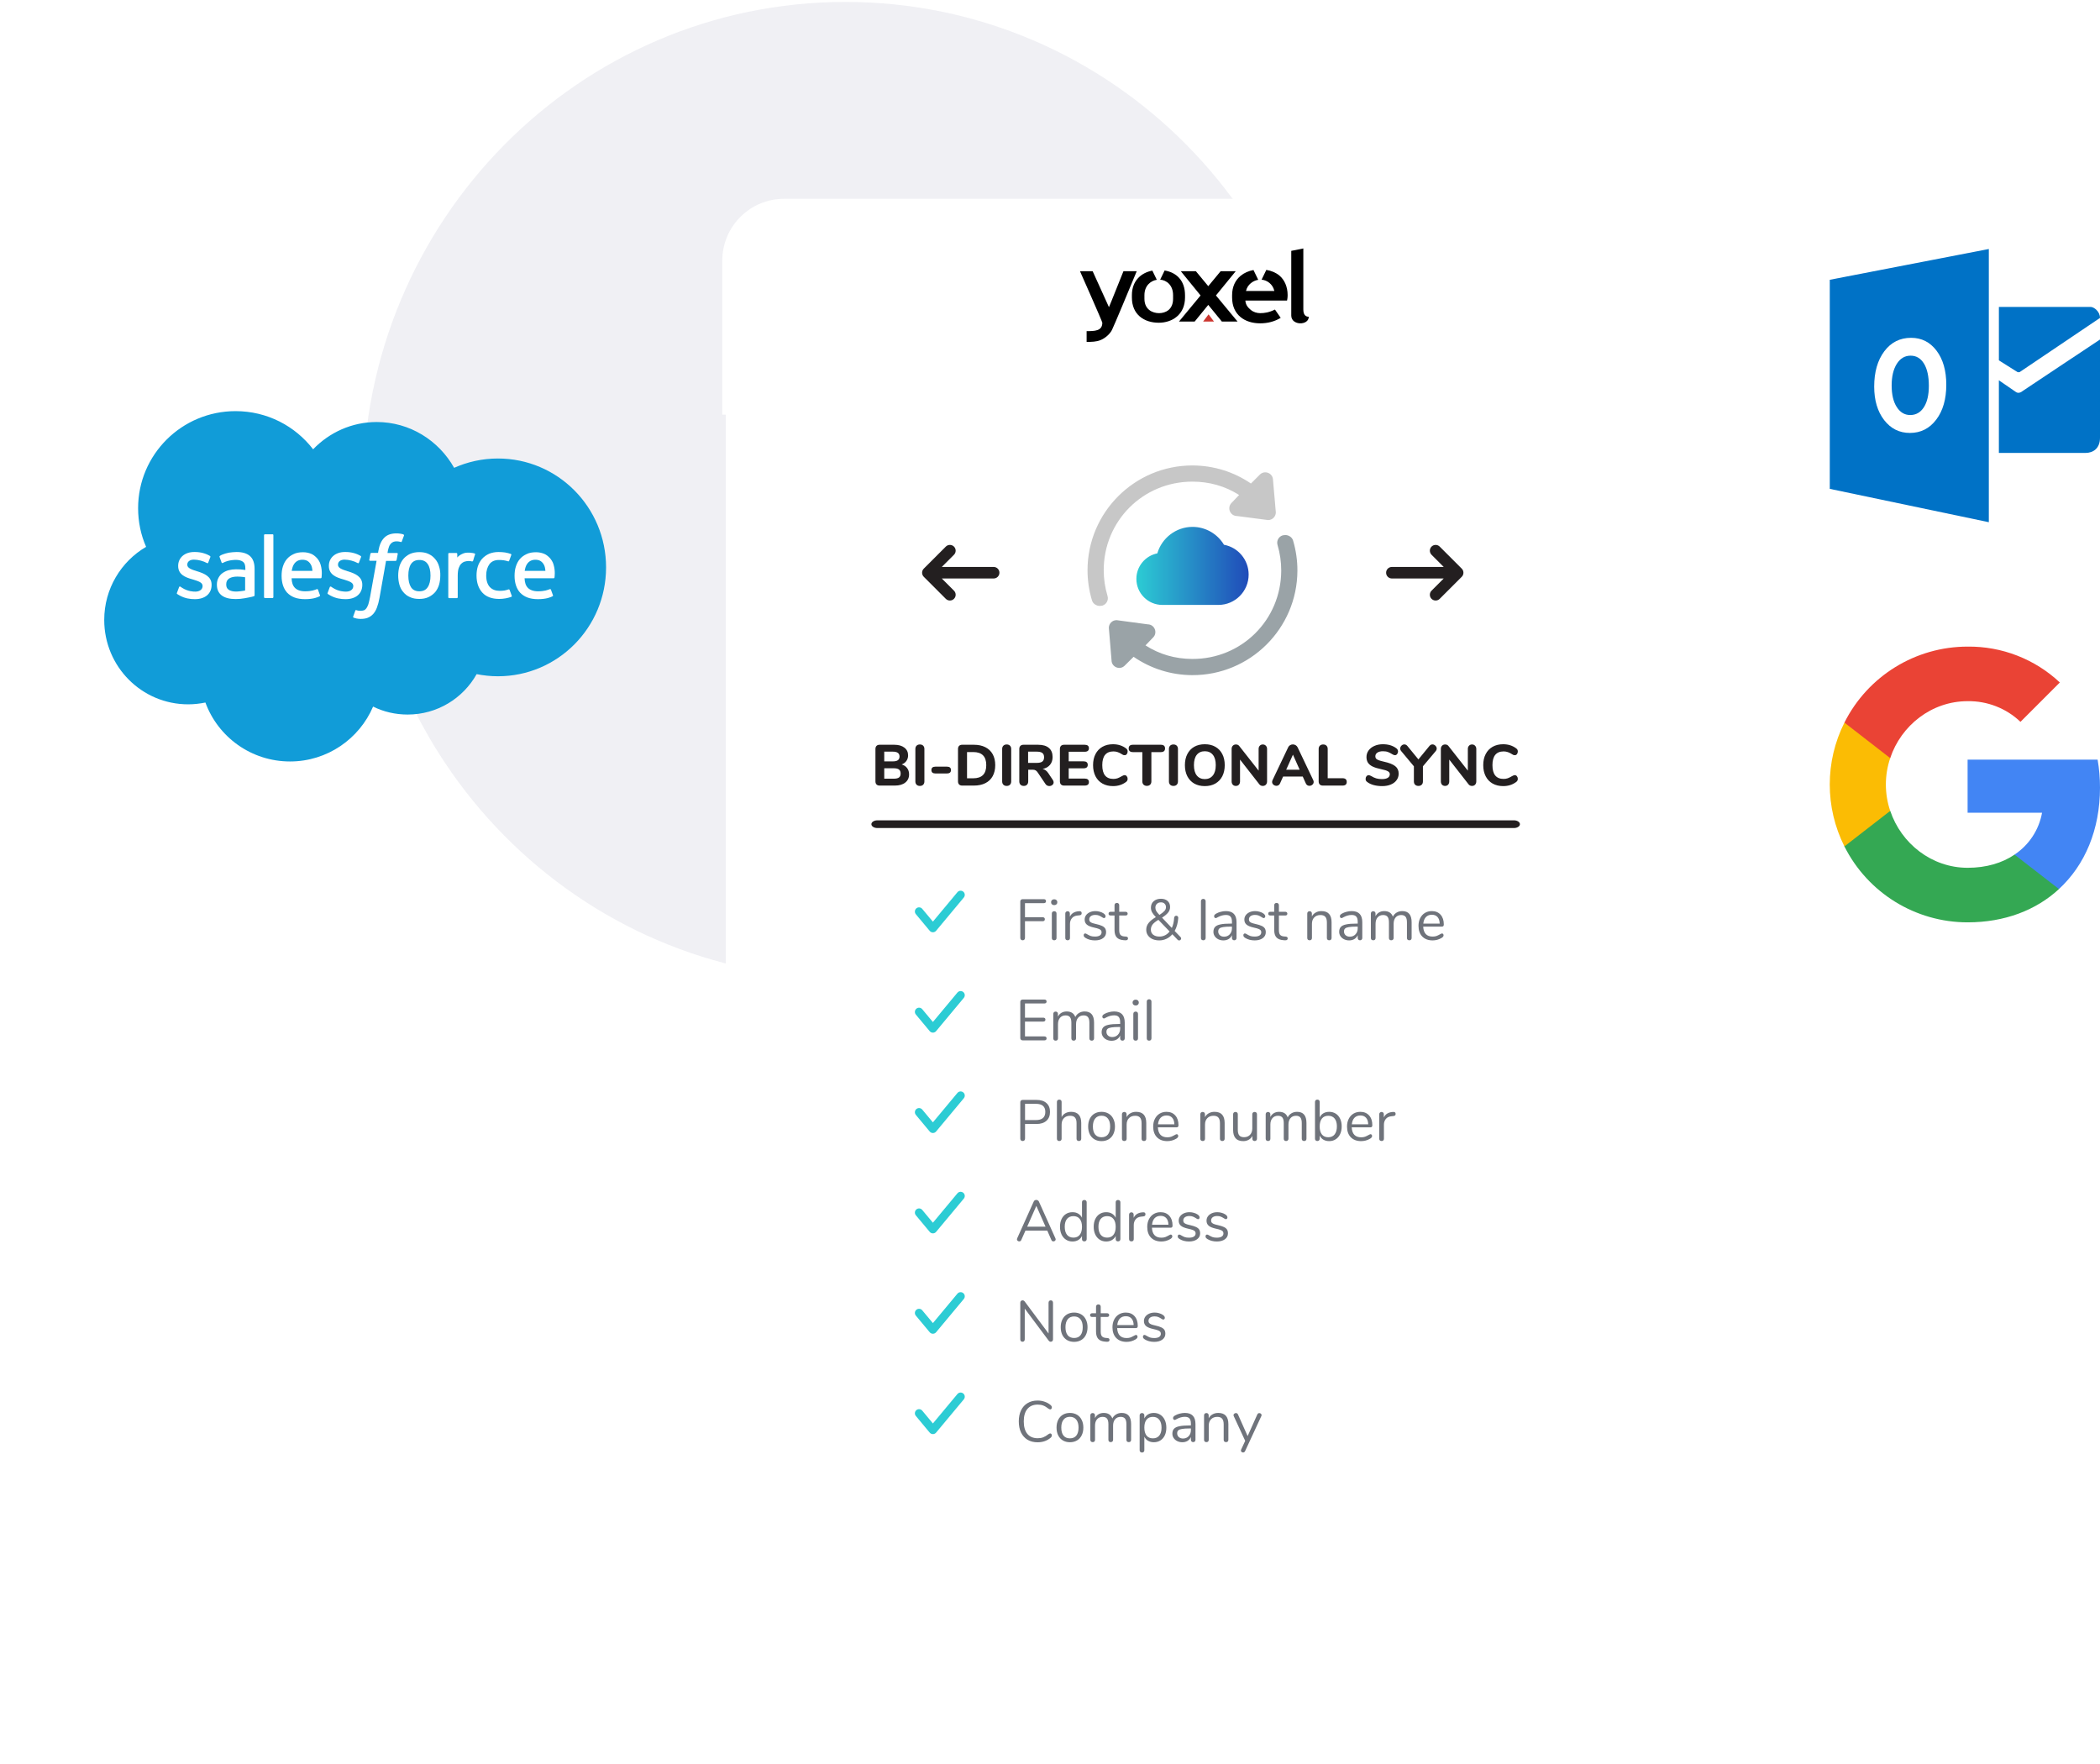 <svg width="544" height="457" viewBox="0 0 544 457" fill="none" xmlns="http://www.w3.org/2000/svg">
<path d="M219 253.502C288.036 253.502 344 196.866 344 127.002C344 57.138 288.036 0.502 219 0.502C149.964 0.502 94 57.138 94 127.002C94 196.866 149.964 253.502 219 253.502Z" fill="#F0F0F4"/>
<g filter="url(#filter0_d)">
<rect x="188" y="48.502" width="242" height="349" rx="16" fill="white"/>
</g>
<path fill-rule="evenodd" clip-rule="evenodd" d="M225.731 213.503C225.731 212.951 226.428 212.503 227.287 212.503H392.176C393.035 212.503 393.731 212.951 393.731 213.503C393.731 214.055 393.035 214.503 392.176 214.503H227.287C226.428 214.503 225.731 214.055 225.731 213.503Z" fill="#231F20"/>
<path d="M233.576 198.028C234.186 198.208 234.656 198.523 234.986 198.973C235.326 199.413 235.496 199.958 235.496 200.608C235.496 201.498 235.166 202.203 234.506 202.723C233.856 203.243 232.956 203.503 231.806 203.503H227.876C227.526 203.503 227.256 203.408 227.066 203.218C226.876 203.028 226.781 202.758 226.781 202.408V194.023C226.781 193.673 226.876 193.403 227.066 193.213C227.256 193.023 227.526 192.928 227.876 192.928H231.656C232.756 192.928 233.626 193.173 234.266 193.663C234.916 194.153 235.241 194.823 235.241 195.673C235.241 196.223 235.091 196.708 234.791 197.128C234.501 197.538 234.096 197.838 233.576 198.028ZM229.061 197.233H231.266C231.866 197.233 232.306 197.133 232.586 196.933C232.876 196.723 233.021 196.408 233.021 195.988C233.021 195.548 232.876 195.228 232.586 195.028C232.306 194.818 231.866 194.713 231.266 194.713H229.061V197.233ZM231.536 201.718C232.156 201.718 232.606 201.613 232.886 201.403C233.166 201.193 233.306 200.853 233.306 200.383C233.306 199.913 233.166 199.568 232.886 199.348C232.606 199.128 232.156 199.018 231.536 199.018H229.061V201.718H231.536ZM238.293 203.593C237.933 203.593 237.648 203.488 237.438 203.278C237.228 203.068 237.123 202.783 237.123 202.423V194.008C237.123 193.658 237.228 193.378 237.438 193.168C237.648 192.958 237.933 192.853 238.293 192.853C238.653 192.853 238.938 192.958 239.148 193.168C239.358 193.378 239.463 193.658 239.463 194.008V202.423C239.463 202.783 239.358 203.068 239.148 203.278C238.938 203.488 238.653 203.593 238.293 203.593ZM242.342 200.368C241.632 200.368 241.277 200.073 241.277 199.483C241.277 198.893 241.632 198.598 242.342 198.598H245.282C245.992 198.598 246.347 198.893 246.347 199.483C246.347 200.073 245.992 200.368 245.282 200.368H242.342ZM249.263 203.503C248.913 203.503 248.643 203.408 248.453 203.218C248.263 203.028 248.168 202.758 248.168 202.408V194.023C248.168 193.673 248.263 193.403 248.453 193.213C248.643 193.023 248.913 192.928 249.263 192.928H252.278C253.428 192.928 254.418 193.138 255.248 193.558C256.078 193.978 256.713 194.583 257.153 195.373C257.593 196.163 257.813 197.108 257.813 198.208C257.813 199.308 257.593 200.258 257.153 201.058C256.723 201.848 256.093 202.453 255.263 202.873C254.433 203.293 253.438 203.503 252.278 203.503H249.263ZM252.113 201.613C254.363 201.613 255.488 200.478 255.488 198.208C255.488 195.948 254.363 194.818 252.113 194.818H250.508V201.613H252.113ZM260.779 203.593C260.419 203.593 260.134 203.488 259.924 203.278C259.714 203.068 259.609 202.783 259.609 202.423V194.008C259.609 193.658 259.714 193.378 259.924 193.168C260.134 192.958 260.419 192.853 260.779 192.853C261.139 192.853 261.424 192.958 261.634 193.168C261.844 193.378 261.949 193.658 261.949 194.008V202.423C261.949 202.783 261.844 203.068 261.634 203.278C261.424 203.488 261.139 203.593 260.779 203.593ZM272.717 202.018C272.867 202.238 272.942 202.453 272.942 202.663C272.942 202.943 272.827 203.173 272.597 203.353C272.377 203.533 272.117 203.623 271.817 203.623C271.627 203.623 271.442 203.578 271.262 203.488C271.082 203.398 270.932 203.258 270.812 203.068L268.832 200.128C268.662 199.868 268.482 199.683 268.292 199.573C268.102 199.453 267.862 199.393 267.572 199.393H266.357V202.423C266.357 202.783 266.252 203.068 266.042 203.278C265.842 203.488 265.567 203.593 265.217 203.593C264.857 203.593 264.572 203.488 264.362 203.278C264.152 203.068 264.047 202.783 264.047 202.423V194.023C264.047 193.673 264.142 193.403 264.332 193.213C264.522 193.023 264.792 192.928 265.142 192.928H268.907C270.147 192.928 271.082 193.203 271.712 193.753C272.352 194.293 272.672 195.078 272.672 196.108C272.672 196.918 272.447 197.593 271.997 198.133C271.547 198.673 270.912 199.028 270.092 199.198C270.392 199.258 270.657 199.378 270.887 199.558C271.127 199.728 271.357 199.978 271.577 200.308L272.717 202.018ZM268.562 197.623C269.232 197.623 269.717 197.508 270.017 197.278C270.317 197.038 270.467 196.668 270.467 196.168C270.467 195.658 270.317 195.288 270.017 195.058C269.717 194.828 269.232 194.713 268.562 194.713H266.327V197.623H268.562ZM275.66 203.503C275.31 203.503 275.04 203.408 274.85 203.218C274.66 203.028 274.565 202.758 274.565 202.408V194.023C274.565 193.673 274.66 193.403 274.85 193.213C275.04 193.023 275.31 192.928 275.66 192.928H280.97C281.71 192.928 282.08 193.228 282.08 193.828C282.08 194.438 281.71 194.743 280.97 194.743H276.845V197.218H280.67C281.41 197.218 281.78 197.523 281.78 198.133C281.78 198.733 281.41 199.033 280.67 199.033H276.845V201.688H280.97C281.71 201.688 282.08 201.993 282.08 202.603C282.08 203.203 281.71 203.503 280.97 203.503H275.66ZM288.316 203.638C287.276 203.638 286.366 203.418 285.586 202.978C284.806 202.538 284.206 201.908 283.786 201.088C283.366 200.268 283.156 199.308 283.156 198.208C283.156 197.108 283.366 196.153 283.786 195.343C284.206 194.523 284.806 193.893 285.586 193.453C286.366 193.013 287.276 192.793 288.316 192.793C289.626 192.793 290.756 193.153 291.706 193.873C291.856 193.993 291.961 194.113 292.021 194.233C292.081 194.353 292.111 194.503 292.111 194.683C292.111 194.943 292.036 195.168 291.886 195.358C291.746 195.538 291.571 195.628 291.361 195.628C291.221 195.628 291.096 195.613 290.986 195.583C290.886 195.543 290.771 195.478 290.641 195.388C290.241 195.128 289.871 194.943 289.531 194.833C289.191 194.713 288.826 194.653 288.436 194.653C287.476 194.653 286.751 194.953 286.261 195.553C285.781 196.143 285.541 197.028 285.541 198.208C285.541 200.588 286.506 201.778 288.436 201.778C288.806 201.778 289.156 201.723 289.486 201.613C289.816 201.493 290.201 201.303 290.641 201.043C290.791 200.953 290.916 200.893 291.016 200.863C291.116 200.823 291.231 200.803 291.361 200.803C291.571 200.803 291.746 200.898 291.886 201.088C292.036 201.268 292.111 201.488 292.111 201.748C292.111 201.928 292.076 202.083 292.006 202.213C291.946 202.333 291.846 202.448 291.706 202.558C290.756 203.278 289.626 203.638 288.316 203.638ZM297.091 203.578C296.741 203.578 296.456 203.473 296.236 203.263C296.026 203.053 295.921 202.773 295.921 202.423V194.833H293.491C292.751 194.833 292.381 194.513 292.381 193.873C292.381 193.243 292.751 192.928 293.491 192.928H300.691C301.431 192.928 301.801 193.243 301.801 193.873C301.801 194.513 301.431 194.833 300.691 194.833H298.261V202.423C298.261 202.773 298.156 203.053 297.946 203.263C297.736 203.473 297.451 203.578 297.091 203.578ZM303.977 203.593C303.617 203.593 303.332 203.488 303.122 203.278C302.912 203.068 302.807 202.783 302.807 202.423V194.008C302.807 193.658 302.912 193.378 303.122 193.168C303.332 192.958 303.617 192.853 303.977 192.853C304.337 192.853 304.622 192.958 304.832 193.168C305.042 193.378 305.147 193.658 305.147 194.008V202.423C305.147 202.783 305.042 203.068 304.832 203.278C304.622 203.488 304.337 203.593 303.977 203.593ZM312.105 203.638C311.055 203.638 310.14 203.418 309.36 202.978C308.59 202.528 307.995 201.898 307.575 201.088C307.155 200.268 306.945 199.308 306.945 198.208C306.945 197.108 307.155 196.153 307.575 195.343C307.995 194.523 308.59 193.893 309.36 193.453C310.14 193.013 311.055 192.793 312.105 192.793C313.155 192.793 314.065 193.013 314.835 193.453C315.615 193.893 316.215 194.523 316.635 195.343C317.055 196.153 317.265 197.108 317.265 198.208C317.265 199.308 317.055 200.268 316.635 201.088C316.215 201.898 315.615 202.528 314.835 202.978C314.065 203.418 313.155 203.638 312.105 203.638ZM312.105 201.823C312.985 201.823 313.675 201.513 314.175 200.893C314.685 200.273 314.94 199.378 314.94 198.208C314.94 197.038 314.69 196.148 314.19 195.538C313.69 194.918 312.995 194.608 312.105 194.608C311.215 194.608 310.52 194.918 310.02 195.538C309.53 196.148 309.285 197.038 309.285 198.208C309.285 199.378 309.535 200.273 310.035 200.893C310.535 201.513 311.225 201.823 312.105 201.823ZM327.122 192.853C327.452 192.853 327.717 192.963 327.917 193.183C328.127 193.393 328.232 193.668 328.232 194.008V202.423C328.232 202.773 328.127 203.058 327.917 203.278C327.717 203.488 327.452 203.593 327.122 203.593C326.762 203.593 326.472 203.463 326.252 203.203L321.227 196.768V202.423C321.227 202.773 321.127 203.058 320.927 203.278C320.737 203.488 320.477 203.593 320.147 203.593C319.817 203.593 319.552 203.488 319.352 203.278C319.152 203.058 319.052 202.773 319.052 202.423V194.008C319.052 193.668 319.152 193.393 319.352 193.183C319.562 192.963 319.832 192.853 320.162 192.853C320.532 192.853 320.817 192.983 321.017 193.243L326.042 199.633V194.008C326.042 193.668 326.142 193.393 326.342 193.183C326.542 192.963 326.802 192.853 327.122 192.853ZM340.186 202.078C340.266 202.258 340.306 202.418 340.306 202.558C340.306 202.838 340.191 203.078 339.961 203.278C339.741 203.468 339.486 203.563 339.196 203.563C339.006 203.563 338.826 203.513 338.656 203.413C338.486 203.303 338.356 203.143 338.266 202.933L337.471 201.163H332.386L331.591 202.933C331.501 203.143 331.371 203.303 331.201 203.413C331.041 203.513 330.861 203.563 330.661 203.563C330.371 203.563 330.111 203.468 329.881 203.278C329.651 203.078 329.536 202.838 329.536 202.558C329.536 202.418 329.576 202.258 329.656 202.078L333.706 193.573C333.816 193.333 333.981 193.153 334.201 193.033C334.421 192.903 334.656 192.838 334.906 192.838C335.166 192.838 335.406 192.903 335.626 193.033C335.846 193.163 336.016 193.343 336.136 193.573L340.186 202.078ZM336.676 199.393L334.936 195.493L333.181 199.393H336.676ZM342.691 203.503C342.341 203.503 342.071 203.408 341.881 203.218C341.691 203.028 341.596 202.758 341.596 202.408V194.008C341.596 193.658 341.701 193.378 341.911 193.168C342.121 192.958 342.406 192.853 342.766 192.853C343.126 192.853 343.411 192.958 343.621 193.168C343.831 193.378 343.936 193.658 343.936 194.008V201.598H347.776C348.506 201.598 348.871 201.918 348.871 202.558C348.871 203.188 348.506 203.503 347.776 203.503H342.691ZM358.048 203.638C357.258 203.638 356.523 203.548 355.843 203.368C355.163 203.178 354.608 202.913 354.177 202.573C354.028 202.463 353.918 202.348 353.848 202.228C353.788 202.098 353.758 201.938 353.758 201.748C353.758 201.498 353.833 201.278 353.983 201.088C354.143 200.898 354.323 200.803 354.523 200.803C354.633 200.803 354.738 200.823 354.838 200.863C354.948 200.893 355.078 200.953 355.228 201.043C355.658 201.313 356.093 201.513 356.533 201.643C356.973 201.763 357.458 201.823 357.988 201.823C358.648 201.823 359.153 201.713 359.503 201.493C359.853 201.273 360.028 200.958 360.028 200.548C360.028 200.238 359.863 199.988 359.533 199.798C359.213 199.608 358.638 199.428 357.808 199.258C356.878 199.068 356.133 198.838 355.573 198.568C355.023 198.298 354.618 197.963 354.358 197.563C354.108 197.163 353.983 196.678 353.983 196.108C353.983 195.478 354.163 194.913 354.523 194.413C354.893 193.903 355.398 193.508 356.038 193.228C356.688 192.938 357.418 192.793 358.228 192.793C359.648 192.793 360.818 193.148 361.738 193.858C361.888 193.978 361.993 194.103 362.053 194.233C362.123 194.353 362.158 194.503 362.158 194.683C362.158 194.933 362.078 195.153 361.918 195.343C361.768 195.533 361.593 195.628 361.393 195.628C361.283 195.628 361.178 195.613 361.078 195.583C360.988 195.553 360.858 195.488 360.688 195.388C360.278 195.128 359.898 194.933 359.548 194.803C359.208 194.673 358.773 194.608 358.243 194.608C357.633 194.608 357.153 194.728 356.803 194.968C356.453 195.198 356.278 195.518 356.278 195.928C356.278 196.168 356.343 196.368 356.473 196.528C356.613 196.678 356.838 196.813 357.147 196.933C357.468 197.053 357.918 197.178 358.498 197.308C359.858 197.608 360.833 197.993 361.423 198.463C362.023 198.933 362.323 199.578 362.323 200.398C362.323 201.038 362.143 201.603 361.783 202.093C361.433 202.583 360.933 202.963 360.283 203.233C359.643 203.503 358.898 203.638 358.048 203.638ZM370.3 193.228C370.52 192.968 370.78 192.838 371.08 192.838C371.36 192.838 371.61 192.948 371.83 193.168C372.06 193.378 372.175 193.623 372.175 193.903C372.175 194.153 372.08 194.388 371.89 194.608L368.605 198.508V202.423C368.605 202.803 368.495 203.093 368.275 203.293C368.055 203.493 367.78 203.593 367.45 203.593C367.1 203.593 366.815 203.493 366.595 203.293C366.375 203.093 366.265 202.803 366.265 202.423V198.508L363.01 194.608C362.82 194.408 362.725 194.173 362.725 193.903C362.725 193.623 362.83 193.378 363.04 193.168C363.26 192.948 363.51 192.838 363.79 192.838C364.09 192.838 364.35 192.968 364.57 193.228L367.435 196.723L370.3 193.228ZM381.321 192.853C381.651 192.853 381.916 192.963 382.116 193.183C382.326 193.393 382.431 193.668 382.431 194.008V202.423C382.431 202.773 382.326 203.058 382.116 203.278C381.916 203.488 381.651 203.593 381.321 203.593C380.961 203.593 380.671 203.463 380.451 203.203L375.426 196.768V202.423C375.426 202.773 375.326 203.058 375.126 203.278C374.936 203.488 374.676 203.593 374.346 203.593C374.016 203.593 373.751 203.488 373.551 203.278C373.351 203.058 373.251 202.773 373.251 202.423V194.008C373.251 193.668 373.351 193.393 373.551 193.183C373.761 192.963 374.031 192.853 374.361 192.853C374.731 192.853 375.016 192.983 375.216 193.243L380.241 199.633V194.008C380.241 193.668 380.341 193.393 380.541 193.183C380.741 192.963 381.001 192.853 381.321 192.853ZM389.39 203.638C388.35 203.638 387.44 203.418 386.66 202.978C385.88 202.538 385.28 201.908 384.86 201.088C384.44 200.268 384.23 199.308 384.23 198.208C384.23 197.108 384.44 196.153 384.86 195.343C385.28 194.523 385.88 193.893 386.66 193.453C387.44 193.013 388.35 192.793 389.39 192.793C390.7 192.793 391.83 193.153 392.78 193.873C392.93 193.993 393.035 194.113 393.095 194.233C393.155 194.353 393.185 194.503 393.185 194.683C393.185 194.943 393.11 195.168 392.96 195.358C392.82 195.538 392.645 195.628 392.435 195.628C392.295 195.628 392.17 195.613 392.06 195.583C391.96 195.543 391.845 195.478 391.715 195.388C391.315 195.128 390.945 194.943 390.605 194.833C390.265 194.713 389.9 194.653 389.51 194.653C388.55 194.653 387.825 194.953 387.335 195.553C386.855 196.143 386.615 197.028 386.615 198.208C386.615 200.588 387.58 201.778 389.51 201.778C389.88 201.778 390.23 201.723 390.56 201.613C390.89 201.493 391.275 201.303 391.715 201.043C391.865 200.953 391.99 200.893 392.09 200.863C392.19 200.823 392.305 200.803 392.435 200.803C392.645 200.803 392.82 200.898 392.96 201.088C393.11 201.268 393.185 201.488 393.185 201.748C393.185 201.928 393.15 202.083 393.08 202.213C393.02 202.333 392.92 202.448 392.78 202.558C391.83 203.278 390.7 203.638 389.39 203.638Z" fill="#231F20"/>
<path d="M315.629 156.703H301.086C297.386 156.703 294.374 153.68 294.374 149.965C294.374 146.69 296.71 143.956 299.798 143.35C300.961 139.358 304.67 136.487 308.917 136.487C312.271 136.487 315.372 138.278 317.067 141.119C320.721 141.791 323.459 145.01 323.459 148.842C323.459 153.177 319.947 156.703 315.629 156.703Z" fill="url(#paint0_linear)"/>
<path d="M308.873 124.766C313.334 124.766 317.375 125.931 320.992 128.222L319.029 130.276C317.786 131.522 318.664 133.654 320.418 133.671L328.49 134.719H328.511C329.61 134.719 330.502 133.827 330.502 132.728V132.714L329.769 124.333C329.757 122.569 327.612 121.693 326.369 122.94L324.056 125.252C319.642 122.248 314.403 120.575 308.873 120.575C293.902 120.575 281.723 132.747 281.723 147.71C281.723 150.36 282.112 152.996 282.881 155.547C283.145 156.43 284.059 156.964 284.893 156.964H284.912L285.548 156.887L285.574 156.879C286.625 156.561 287.223 155.452 286.907 154.398L286.907 154.398C286.249 152.221 285.916 149.97 285.916 147.71C285.916 134.943 296.099 124.766 308.873 124.766Z" fill="#C7C7C7"/>
<path d="M308.836 170.7C304.376 170.679 300.341 169.494 296.735 167.185L298.708 165.139C299.956 163.898 299.089 161.761 297.335 161.736L289.268 160.65L289.248 160.65C288.148 160.644 287.252 161.532 287.247 162.632L287.247 162.645L287.941 171.035C287.944 172.8 290.085 173.686 291.334 172.443L293.657 170.142C298.057 173.168 303.287 174.866 308.816 174.892C323.786 174.963 336.021 162.842 336.092 147.873C336.104 145.221 335.727 142.582 334.97 140.027C334.71 139.141 333.799 138.603 332.966 138.599L332.947 138.599L332.31 138.673L332.284 138.681C331.231 138.995 330.629 140.101 330.94 141.157L330.94 141.157C331.587 143.338 331.91 145.592 331.899 147.853C331.839 160.626 321.609 170.76 308.836 170.7Z" fill="#9AA3A7"/>
<path fill-rule="evenodd" clip-rule="evenodd" d="M378.662 147.303L372.953 141.595C372.369 141.011 371.422 141.011 370.839 141.595C370.255 142.178 370.255 143.125 370.839 143.709L373.995 146.865H360.561C359.735 146.865 359.066 147.535 359.066 148.36C359.066 149.186 359.735 149.855 360.561 149.855H373.995L370.839 153.012C370.255 153.596 370.255 154.542 370.839 155.126C371.422 155.71 372.369 155.71 372.953 155.126L378.662 149.418C379.245 148.834 379.245 147.887 378.662 147.303ZM371.261 142.017C370.911 142.368 370.911 142.936 371.261 143.286L375.439 147.463H375.439L371.262 143.286C370.911 142.936 370.911 142.368 371.262 142.017C371.394 141.885 371.557 141.803 371.727 141.771C371.557 141.803 371.394 141.885 371.261 142.017ZM360.394 147.479C359.978 147.557 359.664 147.922 359.664 148.36C359.664 148.856 360.066 149.257 360.561 149.257H375.439L371.261 153.435C370.911 153.785 370.911 154.353 371.261 154.703C371.478 154.92 371.779 155.003 372.059 154.951C371.779 155.003 371.478 154.92 371.262 154.703C370.911 154.353 370.911 153.785 371.262 153.435L375.439 149.257H360.561C360.066 149.257 359.664 148.856 359.664 148.36C359.664 147.922 359.978 147.557 360.394 147.479Z" fill="#231F20"/>
<path d="M247.126 143.709L243.969 146.865L257.403 146.865C258.229 146.865 258.898 147.535 258.898 148.36C258.898 149.186 258.229 149.855 257.403 149.855L243.969 149.855L247.126 153.012C247.709 153.596 247.709 154.542 247.126 155.126C246.542 155.71 245.595 155.71 245.011 155.126L239.303 149.418C238.719 148.834 238.719 147.887 239.303 147.303L245.011 141.595C245.595 141.011 246.542 141.011 247.126 141.595C247.709 142.178 247.709 143.125 247.126 143.709Z" fill="#231F20"/>
<g clip-path="url(#clip0)">
<g clip-path="url(#clip1)">
<path fill-rule="evenodd" clip-rule="evenodd" d="M249.536 230.983C249.992 231.363 250.054 232.042 249.673 232.499L242.494 241.115C242.289 241.36 241.986 241.502 241.667 241.502C241.347 241.502 241.044 241.36 240.839 241.115L237.25 236.807C236.869 236.35 236.931 235.671 237.388 235.29C237.844 234.909 238.523 234.971 238.904 235.428L241.667 238.743L248.019 231.12C248.4 230.664 249.079 230.602 249.536 230.983Z" fill="#2CCCD4"/>
<path d="M264.92 243.577C264.73 243.577 264.58 243.522 264.47 243.412C264.36 243.292 264.305 243.137 264.305 242.947V233.527C264.305 233.347 264.36 233.202 264.47 233.092C264.59 232.982 264.745 232.927 264.935 232.927H270.395C270.575 232.927 270.715 232.972 270.815 233.062C270.915 233.152 270.965 233.282 270.965 233.452C270.965 233.612 270.915 233.737 270.815 233.827C270.715 233.917 270.575 233.962 270.395 233.962H265.52V237.607H270.095C270.275 237.607 270.415 237.652 270.515 237.742C270.615 237.832 270.665 237.962 270.665 238.132C270.665 238.292 270.615 238.417 270.515 238.507C270.415 238.597 270.275 238.642 270.095 238.642H265.52V242.947C265.52 243.137 265.465 243.292 265.355 243.412C265.255 243.522 265.11 243.577 264.92 243.577ZM273.09 243.577C272.91 243.577 272.76 243.527 272.64 243.427C272.53 243.317 272.475 243.167 272.475 242.977V236.647C272.475 236.457 272.53 236.312 272.64 236.212C272.76 236.102 272.91 236.047 273.09 236.047C273.27 236.047 273.415 236.102 273.525 236.212C273.635 236.312 273.69 236.457 273.69 236.647V242.977C273.69 243.177 273.635 243.327 273.525 243.427C273.415 243.527 273.27 243.577 273.09 243.577ZM273.09 234.472C272.85 234.472 272.655 234.402 272.505 234.262C272.355 234.122 272.28 233.937 272.28 233.707C272.28 233.487 272.355 233.307 272.505 233.167C272.655 233.027 272.85 232.957 273.09 232.957C273.33 232.957 273.525 233.027 273.675 233.167C273.825 233.307 273.9 233.487 273.9 233.707C273.9 233.937 273.825 234.122 273.675 234.262C273.525 234.402 273.33 234.472 273.09 234.472ZM279.576 236.047C279.996 236.017 280.206 236.187 280.206 236.557C280.206 236.717 280.161 236.847 280.071 236.947C279.981 237.037 279.826 237.092 279.606 237.112L279.156 237.157C278.486 237.217 277.986 237.457 277.656 237.877C277.336 238.287 277.176 238.772 277.176 239.332V242.977C277.176 243.177 277.121 243.327 277.011 243.427C276.901 243.527 276.756 243.577 276.576 243.577C276.396 243.577 276.246 243.527 276.126 243.427C276.016 243.317 275.961 243.167 275.961 242.977V236.647C275.961 236.457 276.021 236.312 276.141 236.212C276.261 236.102 276.406 236.047 276.576 236.047C276.736 236.047 276.871 236.102 276.981 236.212C277.091 236.312 277.146 236.452 277.146 236.632V237.472C277.356 237.032 277.651 236.697 278.031 236.467C278.421 236.237 278.866 236.102 279.366 236.062L279.576 236.047ZM283.636 243.607C283.176 243.607 282.736 243.552 282.316 243.442C281.906 243.332 281.541 243.177 281.221 242.977C281.041 242.857 280.911 242.747 280.831 242.647C280.761 242.537 280.726 242.407 280.726 242.257C280.726 242.127 280.761 242.022 280.831 241.942C280.911 241.852 281.011 241.807 281.131 241.807C281.251 241.807 281.426 241.882 281.656 242.032C281.956 242.212 282.251 242.357 282.541 242.467C282.841 242.567 283.211 242.617 283.651 242.617C284.191 242.617 284.611 242.522 284.911 242.332C285.211 242.142 285.361 241.867 285.361 241.507C285.361 241.287 285.306 241.112 285.196 240.982C285.086 240.842 284.896 240.722 284.626 240.622C284.356 240.512 283.961 240.402 283.441 240.292C282.561 240.102 281.931 239.847 281.551 239.527C281.171 239.207 280.981 238.772 280.981 238.222C280.981 237.792 281.101 237.412 281.341 237.082C281.581 236.752 281.911 236.492 282.331 236.302C282.761 236.112 283.246 236.017 283.786 236.017C284.176 236.017 284.551 236.072 284.911 236.182C285.281 236.282 285.606 236.427 285.886 236.617C286.226 236.857 286.396 237.107 286.396 237.367C286.396 237.497 286.356 237.607 286.276 237.697C286.196 237.787 286.101 237.832 285.991 237.832C285.871 237.832 285.691 237.747 285.451 237.577C285.171 237.397 284.906 237.257 284.656 237.157C284.406 237.057 284.096 237.007 283.726 237.007C283.256 237.007 282.876 237.112 282.586 237.322C282.306 237.532 282.166 237.812 282.166 238.162C282.166 238.382 282.216 238.562 282.316 238.702C282.426 238.832 282.601 238.952 282.841 239.062C283.091 239.162 283.446 239.262 283.906 239.362C284.586 239.512 285.111 239.677 285.481 239.857C285.861 240.037 286.131 240.257 286.291 240.517C286.451 240.777 286.531 241.107 286.531 241.507C286.531 242.137 286.266 242.647 285.736 243.037C285.206 243.417 284.506 243.607 283.636 243.607ZM291.685 242.617C292.035 242.647 292.21 242.807 292.21 243.097C292.21 243.267 292.145 243.397 292.015 243.487C291.895 243.567 291.71 243.597 291.46 243.577L291.055 243.547C290.255 243.487 289.665 243.247 289.285 242.827C288.905 242.407 288.715 241.772 288.715 240.922V237.157H287.71C287.54 237.157 287.405 237.117 287.305 237.037C287.215 236.947 287.17 236.832 287.17 236.692C287.17 236.542 287.215 236.422 287.305 236.332C287.405 236.242 287.54 236.197 287.71 236.197H288.715V234.502C288.715 234.312 288.77 234.167 288.88 234.067C288.99 233.957 289.14 233.902 289.33 233.902C289.51 233.902 289.655 233.957 289.765 234.067C289.875 234.167 289.93 234.312 289.93 234.502V236.197H291.595C291.755 236.197 291.88 236.242 291.97 236.332C292.07 236.422 292.12 236.542 292.12 236.692C292.12 236.832 292.07 236.947 291.97 237.037C291.88 237.117 291.755 237.157 291.595 237.157H289.93V240.982C289.93 241.532 290.04 241.932 290.26 242.182C290.49 242.422 290.83 242.557 291.28 242.587L291.685 242.617ZM305.824 242.752C305.924 242.862 305.974 242.982 305.974 243.112C305.974 243.242 305.919 243.362 305.809 243.472C305.709 243.572 305.589 243.622 305.449 243.622C305.309 243.622 305.184 243.567 305.074 243.457L303.694 242.017C303.244 242.537 302.729 242.932 302.149 243.202C301.569 243.472 300.959 243.607 300.319 243.607C299.659 243.607 299.074 243.497 298.564 243.277C298.054 243.047 297.654 242.722 297.364 242.302C297.074 241.882 296.929 241.397 296.929 240.847C296.929 240.187 297.134 239.602 297.544 239.092C297.954 238.572 298.579 238.067 299.419 237.577C298.979 237.117 298.654 236.702 298.444 236.332C298.244 235.962 298.144 235.562 298.144 235.132C298.144 234.412 298.389 233.847 298.879 233.437C299.369 233.027 299.989 232.822 300.739 232.822C301.459 232.822 302.034 233.012 302.464 233.392C302.894 233.772 303.109 234.292 303.109 234.952C303.109 235.492 302.939 235.972 302.599 236.392C302.269 236.812 301.744 237.252 301.024 237.712L303.559 240.382C303.899 239.652 304.099 238.782 304.159 237.772C304.169 237.592 304.229 237.457 304.339 237.367C304.449 237.267 304.574 237.217 304.714 237.217C304.864 237.217 304.989 237.272 305.089 237.382C305.189 237.482 305.234 237.622 305.224 237.802C305.134 239.102 304.824 240.222 304.294 241.162L305.824 242.752ZM300.754 233.752C300.324 233.752 299.974 233.877 299.704 234.127C299.434 234.377 299.299 234.712 299.299 235.132C299.299 235.442 299.379 235.737 299.539 236.017C299.709 236.297 299.979 236.627 300.349 237.007C300.969 236.607 301.404 236.262 301.654 235.972C301.914 235.682 302.044 235.362 302.044 235.012C302.044 234.632 301.924 234.327 301.684 234.097C301.454 233.867 301.144 233.752 300.754 233.752ZM300.364 242.617C300.864 242.617 301.339 242.507 301.789 242.287C302.239 242.067 302.639 241.737 302.989 241.297L300.079 238.282C299.349 238.722 298.839 239.137 298.549 239.527C298.269 239.907 298.129 240.337 298.129 240.817C298.129 241.377 298.329 241.817 298.729 242.137C299.139 242.457 299.684 242.617 300.364 242.617ZM311.718 243.577C311.538 243.577 311.388 243.527 311.268 243.427C311.158 243.317 311.103 243.167 311.103 242.977V233.452C311.103 233.262 311.158 233.117 311.268 233.017C311.388 232.907 311.538 232.852 311.718 232.852C311.888 232.852 312.028 232.907 312.138 233.017C312.258 233.117 312.318 233.262 312.318 233.452V242.977C312.318 243.167 312.258 243.317 312.138 243.427C312.028 243.527 311.888 243.577 311.718 243.577ZM317.574 236.017C319.404 236.017 320.319 236.977 320.319 238.897V242.977C320.319 243.157 320.264 243.302 320.154 243.412C320.054 243.522 319.914 243.577 319.734 243.577C319.554 243.577 319.409 243.522 319.299 243.412C319.189 243.302 319.134 243.157 319.134 242.977V242.257C318.944 242.687 318.654 243.022 318.264 243.262C317.874 243.492 317.424 243.607 316.914 243.607C316.444 243.607 316.009 243.512 315.609 243.322C315.219 243.132 314.909 242.867 314.679 242.527C314.449 242.187 314.334 241.812 314.334 241.402C314.334 240.852 314.474 240.427 314.754 240.127C315.034 239.817 315.494 239.597 316.134 239.467C316.774 239.327 317.664 239.257 318.804 239.257H319.134V238.762C319.134 238.162 319.009 237.722 318.759 237.442C318.519 237.162 318.124 237.022 317.574 237.022C316.894 237.022 316.204 237.207 315.504 237.577C315.234 237.747 315.044 237.832 314.934 237.832C314.814 237.832 314.714 237.787 314.634 237.697C314.554 237.607 314.514 237.492 314.514 237.352C314.514 237.212 314.554 237.092 314.634 236.992C314.724 236.882 314.864 236.772 315.054 236.662C315.404 236.462 315.799 236.307 316.239 236.197C316.689 236.077 317.134 236.017 317.574 236.017ZM317.079 242.647C317.679 242.647 318.169 242.447 318.549 242.047C318.939 241.637 319.134 241.112 319.134 240.472V240.037H318.864C317.984 240.037 317.314 240.077 316.854 240.157C316.394 240.227 316.064 240.352 315.864 240.532C315.674 240.702 315.579 240.957 315.579 241.297C315.579 241.687 315.719 242.012 315.999 242.272C316.289 242.522 316.649 242.647 317.079 242.647ZM325.003 243.607C324.543 243.607 324.103 243.552 323.683 243.442C323.273 243.332 322.908 243.177 322.588 242.977C322.408 242.857 322.278 242.747 322.198 242.647C322.128 242.537 322.093 242.407 322.093 242.257C322.093 242.127 322.128 242.022 322.198 241.942C322.278 241.852 322.378 241.807 322.498 241.807C322.618 241.807 322.793 241.882 323.023 242.032C323.323 242.212 323.618 242.357 323.908 242.467C324.208 242.567 324.578 242.617 325.018 242.617C325.558 242.617 325.978 242.522 326.278 242.332C326.578 242.142 326.728 241.867 326.728 241.507C326.728 241.287 326.673 241.112 326.563 240.982C326.453 240.842 326.263 240.722 325.993 240.622C325.723 240.512 325.328 240.402 324.808 240.292C323.928 240.102 323.298 239.847 322.918 239.527C322.538 239.207 322.348 238.772 322.348 238.222C322.348 237.792 322.468 237.412 322.708 237.082C322.948 236.752 323.278 236.492 323.698 236.302C324.128 236.112 324.613 236.017 325.153 236.017C325.543 236.017 325.918 236.072 326.278 236.182C326.648 236.282 326.973 236.427 327.253 236.617C327.593 236.857 327.763 237.107 327.763 237.367C327.763 237.497 327.723 237.607 327.643 237.697C327.563 237.787 327.468 237.832 327.358 237.832C327.238 237.832 327.058 237.747 326.818 237.577C326.538 237.397 326.273 237.257 326.023 237.157C325.773 237.057 325.463 237.007 325.093 237.007C324.623 237.007 324.243 237.112 323.953 237.322C323.673 237.532 323.533 237.812 323.533 238.162C323.533 238.382 323.583 238.562 323.683 238.702C323.793 238.832 323.968 238.952 324.208 239.062C324.458 239.162 324.813 239.262 325.273 239.362C325.953 239.512 326.478 239.677 326.848 239.857C327.228 240.037 327.498 240.257 327.658 240.517C327.818 240.777 327.898 241.107 327.898 241.507C327.898 242.137 327.633 242.647 327.103 243.037C326.573 243.417 325.873 243.607 325.003 243.607ZM333.052 242.617C333.402 242.647 333.577 242.807 333.577 243.097C333.577 243.267 333.512 243.397 333.382 243.487C333.262 243.567 333.077 243.597 332.827 243.577L332.422 243.547C331.622 243.487 331.032 243.247 330.652 242.827C330.272 242.407 330.082 241.772 330.082 240.922V237.157H329.077C328.907 237.157 328.772 237.117 328.672 237.037C328.582 236.947 328.537 236.832 328.537 236.692C328.537 236.542 328.582 236.422 328.672 236.332C328.772 236.242 328.907 236.197 329.077 236.197H330.082V234.502C330.082 234.312 330.137 234.167 330.247 234.067C330.357 233.957 330.507 233.902 330.697 233.902C330.877 233.902 331.022 233.957 331.132 234.067C331.242 234.167 331.297 234.312 331.297 234.502V236.197H332.962C333.122 236.197 333.247 236.242 333.337 236.332C333.437 236.422 333.487 236.542 333.487 236.692C333.487 236.832 333.437 236.947 333.337 237.037C333.247 237.117 333.122 237.157 332.962 237.157H331.297V240.982C331.297 241.532 331.407 241.932 331.627 242.182C331.857 242.422 332.197 242.557 332.647 242.587L333.052 242.617ZM342.317 236.017C344.067 236.017 344.942 236.982 344.942 238.912V242.977C344.942 243.167 344.887 243.317 344.777 243.427C344.677 243.527 344.532 243.577 344.342 243.577C344.152 243.577 344.002 243.527 343.892 243.427C343.782 243.317 343.727 243.167 343.727 242.977V238.987C343.727 238.307 343.592 237.812 343.322 237.502C343.062 237.192 342.642 237.037 342.062 237.037C341.392 237.037 340.857 237.242 340.457 237.652C340.057 238.062 339.857 238.617 339.857 239.317V242.977C339.857 243.167 339.802 243.317 339.692 243.427C339.592 243.527 339.447 243.577 339.257 243.577C339.067 243.577 338.917 243.527 338.807 243.427C338.697 243.317 338.642 243.167 338.642 242.977V236.647C338.642 236.467 338.697 236.322 338.807 236.212C338.917 236.102 339.067 236.047 339.257 236.047C339.437 236.047 339.577 236.102 339.677 236.212C339.787 236.322 339.842 236.462 339.842 236.632V237.397C340.082 236.947 340.417 236.607 340.847 236.377C341.277 236.137 341.767 236.017 342.317 236.017ZM350.152 236.017C351.982 236.017 352.897 236.977 352.897 238.897V242.977C352.897 243.157 352.842 243.302 352.732 243.412C352.632 243.522 352.492 243.577 352.312 243.577C352.132 243.577 351.987 243.522 351.877 243.412C351.767 243.302 351.712 243.157 351.712 242.977V242.257C351.522 242.687 351.232 243.022 350.842 243.262C350.452 243.492 350.002 243.607 349.492 243.607C349.022 243.607 348.587 243.512 348.187 243.322C347.797 243.132 347.487 242.867 347.257 242.527C347.027 242.187 346.912 241.812 346.912 241.402C346.912 240.852 347.052 240.427 347.332 240.127C347.612 239.817 348.072 239.597 348.712 239.467C349.352 239.327 350.242 239.257 351.382 239.257H351.712V238.762C351.712 238.162 351.587 237.722 351.337 237.442C351.097 237.162 350.702 237.022 350.152 237.022C349.472 237.022 348.782 237.207 348.082 237.577C347.812 237.747 347.622 237.832 347.512 237.832C347.392 237.832 347.292 237.787 347.212 237.697C347.132 237.607 347.092 237.492 347.092 237.352C347.092 237.212 347.132 237.092 347.212 236.992C347.302 236.882 347.442 236.772 347.632 236.662C347.982 236.462 348.377 236.307 348.817 236.197C349.267 236.077 349.712 236.017 350.152 236.017ZM349.657 242.647C350.257 242.647 350.747 242.447 351.127 242.047C351.517 241.637 351.712 241.112 351.712 240.472V240.037H351.442C350.562 240.037 349.892 240.077 349.432 240.157C348.972 240.227 348.642 240.352 348.442 240.532C348.252 240.702 348.157 240.957 348.157 241.297C348.157 241.687 348.297 242.012 348.577 242.272C348.867 242.522 349.227 242.647 349.657 242.647ZM363.251 236.017C364.871 236.017 365.681 236.982 365.681 238.912V242.977C365.681 243.167 365.626 243.317 365.516 243.427C365.406 243.527 365.261 243.577 365.081 243.577C364.901 243.577 364.751 243.527 364.631 243.427C364.521 243.317 364.466 243.167 364.466 242.977V238.942C364.466 238.272 364.346 237.787 364.106 237.487C363.866 237.187 363.491 237.037 362.981 237.037C362.371 237.037 361.891 237.242 361.541 237.652C361.191 238.062 361.016 238.617 361.016 239.317V242.977C361.016 243.167 360.956 243.317 360.836 243.427C360.726 243.527 360.581 243.577 360.401 243.577C360.221 243.577 360.076 243.527 359.966 243.427C359.856 243.317 359.801 243.167 359.801 242.977V238.942C359.801 238.272 359.681 237.787 359.441 237.487C359.201 237.187 358.821 237.037 358.301 237.037C357.701 237.037 357.221 237.242 356.861 237.652C356.511 238.062 356.336 238.617 356.336 239.317V242.977C356.336 243.167 356.281 243.317 356.171 243.427C356.061 243.527 355.916 243.577 355.736 243.577C355.556 243.577 355.406 243.527 355.286 243.427C355.176 243.317 355.121 243.167 355.121 242.977V236.647C355.121 236.467 355.176 236.322 355.286 236.212C355.406 236.102 355.556 236.047 355.736 236.047C355.906 236.047 356.046 236.102 356.156 236.212C356.266 236.312 356.321 236.452 356.321 236.632V237.352C356.541 236.922 356.846 236.592 357.236 236.362C357.626 236.132 358.076 236.017 358.586 236.017C359.726 236.017 360.471 236.497 360.821 237.457C361.031 237.017 361.351 236.667 361.781 236.407C362.211 236.147 362.701 236.017 363.251 236.017ZM373.55 241.807C373.66 241.807 373.755 241.852 373.835 241.942C373.915 242.032 373.955 242.147 373.955 242.287C373.955 242.537 373.78 242.767 373.43 242.977C373.07 243.187 372.69 243.347 372.29 243.457C371.89 243.557 371.5 243.607 371.12 243.607C369.99 243.607 369.095 243.272 368.435 242.602C367.785 241.932 367.46 241.007 367.46 239.827C367.46 239.077 367.605 238.417 367.895 237.847C368.185 237.267 368.59 236.817 369.11 236.497C369.64 236.177 370.24 236.017 370.91 236.017C371.86 236.017 372.615 236.327 373.175 236.947C373.735 237.567 374.015 238.407 374.015 239.467C374.015 239.667 373.975 239.812 373.895 239.902C373.815 239.992 373.685 240.037 373.505 240.037H368.675C368.765 241.757 369.58 242.617 371.12 242.617C371.51 242.617 371.845 242.567 372.125 242.467C372.405 242.357 372.705 242.212 373.025 242.032C373.285 241.882 373.46 241.807 373.55 241.807ZM370.925 236.962C370.285 236.962 369.77 237.162 369.38 237.562C369 237.962 368.775 238.527 368.705 239.257H372.95C372.93 238.517 372.745 237.952 372.395 237.562C372.045 237.162 371.555 236.962 370.925 236.962Z" fill="#6F737B"/>
</g>
<g clip-path="url(#clip2)">
<path fill-rule="evenodd" clip-rule="evenodd" d="M249.536 256.983C249.992 257.363 250.054 258.042 249.673 258.499L242.494 267.115C242.289 267.36 241.986 267.502 241.667 267.502C241.347 267.502 241.044 267.36 240.839 267.115L237.25 262.807C236.869 262.35 236.931 261.671 237.388 261.29C237.844 260.909 238.523 260.971 238.904 261.428L241.667 264.743L248.019 257.12C248.4 256.664 249.079 256.602 249.536 256.983Z" fill="#2CCCD4"/>
<path d="M264.935 269.502C264.745 269.502 264.59 269.447 264.47 269.337C264.36 269.227 264.305 269.082 264.305 268.902V259.527C264.305 259.347 264.36 259.202 264.47 259.092C264.59 258.982 264.745 258.927 264.935 258.927H270.545C270.725 258.927 270.865 258.972 270.965 259.062C271.065 259.152 271.115 259.277 271.115 259.437C271.115 259.597 271.065 259.722 270.965 259.812C270.865 259.902 270.725 259.947 270.545 259.947H265.52V263.622H270.245C270.425 263.622 270.565 263.667 270.665 263.757C270.765 263.847 270.815 263.972 270.815 264.132C270.815 264.292 270.765 264.417 270.665 264.507C270.565 264.597 270.425 264.642 270.245 264.642H265.52V268.482H270.545C270.725 268.482 270.865 268.527 270.965 268.617C271.065 268.697 271.115 268.822 271.115 268.992C271.115 269.152 271.065 269.277 270.965 269.367C270.865 269.457 270.725 269.502 270.545 269.502H264.935ZM280.985 262.017C282.605 262.017 283.415 262.982 283.415 264.912V268.977C283.415 269.167 283.36 269.317 283.25 269.427C283.14 269.527 282.995 269.577 282.815 269.577C282.635 269.577 282.485 269.527 282.365 269.427C282.255 269.317 282.2 269.167 282.2 268.977V264.942C282.2 264.272 282.08 263.787 281.84 263.487C281.6 263.187 281.225 263.037 280.715 263.037C280.105 263.037 279.625 263.242 279.275 263.652C278.925 264.062 278.75 264.617 278.75 265.317V268.977C278.75 269.167 278.69 269.317 278.57 269.427C278.46 269.527 278.315 269.577 278.135 269.577C277.955 269.577 277.81 269.527 277.7 269.427C277.59 269.317 277.535 269.167 277.535 268.977V264.942C277.535 264.272 277.415 263.787 277.175 263.487C276.935 263.187 276.555 263.037 276.035 263.037C275.435 263.037 274.955 263.242 274.595 263.652C274.245 264.062 274.07 264.617 274.07 265.317V268.977C274.07 269.167 274.015 269.317 273.905 269.427C273.795 269.527 273.65 269.577 273.47 269.577C273.29 269.577 273.14 269.527 273.02 269.427C272.91 269.317 272.855 269.167 272.855 268.977V262.647C272.855 262.467 272.91 262.322 273.02 262.212C273.14 262.102 273.29 262.047 273.47 262.047C273.64 262.047 273.78 262.102 273.89 262.212C274 262.312 274.055 262.452 274.055 262.632V263.352C274.275 262.922 274.58 262.592 274.97 262.362C275.36 262.132 275.81 262.017 276.32 262.017C277.46 262.017 278.205 262.497 278.555 263.457C278.765 263.017 279.085 262.667 279.515 262.407C279.945 262.147 280.435 262.017 280.985 262.017ZM288.614 262.017C290.444 262.017 291.359 262.977 291.359 264.897V268.977C291.359 269.157 291.304 269.302 291.194 269.412C291.094 269.522 290.954 269.577 290.774 269.577C290.594 269.577 290.449 269.522 290.339 269.412C290.229 269.302 290.174 269.157 290.174 268.977V268.257C289.984 268.687 289.694 269.022 289.304 269.262C288.914 269.492 288.464 269.607 287.954 269.607C287.484 269.607 287.049 269.512 286.649 269.322C286.259 269.132 285.949 268.867 285.719 268.527C285.489 268.187 285.374 267.812 285.374 267.402C285.374 266.852 285.514 266.427 285.794 266.127C286.074 265.817 286.534 265.597 287.174 265.467C287.814 265.327 288.704 265.257 289.844 265.257H290.174V264.762C290.174 264.162 290.049 263.722 289.799 263.442C289.559 263.162 289.164 263.022 288.614 263.022C287.934 263.022 287.244 263.207 286.544 263.577C286.274 263.747 286.084 263.832 285.974 263.832C285.854 263.832 285.754 263.787 285.674 263.697C285.594 263.607 285.554 263.492 285.554 263.352C285.554 263.212 285.594 263.092 285.674 262.992C285.764 262.882 285.904 262.772 286.094 262.662C286.444 262.462 286.839 262.307 287.279 262.197C287.729 262.077 288.174 262.017 288.614 262.017ZM288.119 268.647C288.719 268.647 289.209 268.447 289.589 268.047C289.979 267.637 290.174 267.112 290.174 266.472V266.037H289.904C289.024 266.037 288.354 266.077 287.894 266.157C287.434 266.227 287.104 266.352 286.904 266.532C286.714 266.702 286.619 266.957 286.619 267.297C286.619 267.687 286.759 268.012 287.039 268.272C287.329 268.522 287.689 268.647 288.119 268.647ZM294.198 269.577C294.018 269.577 293.868 269.527 293.748 269.427C293.638 269.317 293.583 269.167 293.583 268.977V262.647C293.583 262.457 293.638 262.312 293.748 262.212C293.868 262.102 294.018 262.047 294.198 262.047C294.378 262.047 294.523 262.102 294.633 262.212C294.743 262.312 294.798 262.457 294.798 262.647V268.977C294.798 269.177 294.743 269.327 294.633 269.427C294.523 269.527 294.378 269.577 294.198 269.577ZM294.198 260.472C293.958 260.472 293.763 260.402 293.613 260.262C293.463 260.122 293.388 259.937 293.388 259.707C293.388 259.487 293.463 259.307 293.613 259.167C293.763 259.027 293.958 258.957 294.198 258.957C294.438 258.957 294.633 259.027 294.783 259.167C294.933 259.307 295.008 259.487 295.008 259.707C295.008 259.937 294.933 260.122 294.783 260.262C294.633 260.402 294.438 260.472 294.198 260.472ZM297.684 269.577C297.504 269.577 297.354 269.527 297.234 269.427C297.124 269.317 297.069 269.167 297.069 268.977V259.452C297.069 259.262 297.124 259.117 297.234 259.017C297.354 258.907 297.504 258.852 297.684 258.852C297.854 258.852 297.994 258.907 298.104 259.017C298.224 259.117 298.284 259.262 298.284 259.452V268.977C298.284 269.167 298.224 269.317 298.104 269.427C297.994 269.527 297.854 269.577 297.684 269.577Z" fill="#6F737B"/>
</g>
<g clip-path="url(#clip3)">
<path fill-rule="evenodd" clip-rule="evenodd" d="M249.536 282.983C249.992 283.363 250.054 284.042 249.673 284.499L242.494 293.115C242.289 293.36 241.986 293.502 241.667 293.502C241.347 293.502 241.044 293.36 240.839 293.115L237.25 288.807C236.869 288.35 236.931 287.671 237.388 287.29C237.844 286.909 238.523 286.971 238.904 287.428L241.667 290.743L248.019 283.12C248.4 282.664 249.079 282.602 249.536 282.983Z" fill="#2CCCD4"/>
<path d="M264.92 295.577C264.73 295.577 264.58 295.522 264.47 295.412C264.36 295.292 264.305 295.137 264.305 294.947V285.527C264.305 285.347 264.36 285.202 264.47 285.092C264.59 284.982 264.745 284.927 264.935 284.927H268.49C269.6 284.927 270.46 285.197 271.07 285.737C271.69 286.277 272 287.042 272 288.032C272 289.022 271.69 289.792 271.07 290.342C270.45 290.892 269.59 291.167 268.49 291.167H265.535V294.947C265.535 295.137 265.48 295.292 265.37 295.412C265.26 295.522 265.11 295.577 264.92 295.577ZM268.37 290.147C269.98 290.147 270.785 289.442 270.785 288.032C270.785 286.642 269.98 285.947 268.37 285.947H265.535V290.147H268.37ZM277.483 288.017C278.343 288.017 278.993 288.262 279.433 288.752C279.873 289.232 280.093 289.952 280.093 290.912V294.977C280.093 295.167 280.038 295.317 279.928 295.427C279.818 295.527 279.673 295.577 279.493 295.577C279.303 295.577 279.153 295.527 279.043 295.427C278.933 295.317 278.878 295.167 278.878 294.977V290.942C278.878 290.292 278.743 289.812 278.473 289.502C278.213 289.192 277.793 289.037 277.213 289.037C276.543 289.037 276.008 289.242 275.608 289.652C275.208 290.062 275.008 290.617 275.008 291.317V294.977C275.008 295.167 274.953 295.317 274.843 295.427C274.743 295.527 274.598 295.577 274.408 295.577C274.218 295.577 274.068 295.527 273.958 295.427C273.848 295.317 273.793 295.167 273.793 294.977V285.437C273.793 285.267 273.848 285.127 273.958 285.017C274.078 284.907 274.228 284.852 274.408 284.852C274.598 284.852 274.743 284.907 274.843 285.017C274.953 285.117 275.008 285.257 275.008 285.437V289.367C275.248 288.927 275.583 288.592 276.013 288.362C276.443 288.132 276.933 288.017 277.483 288.017ZM285.348 295.607C284.658 295.607 284.048 295.452 283.518 295.142C282.998 294.832 282.593 294.392 282.303 293.822C282.023 293.242 281.883 292.572 281.883 291.812C281.883 291.052 282.023 290.387 282.303 289.817C282.593 289.237 282.998 288.792 283.518 288.482C284.048 288.172 284.658 288.017 285.348 288.017C286.038 288.017 286.648 288.172 287.178 288.482C287.708 288.792 288.113 289.237 288.393 289.817C288.683 290.387 288.828 291.052 288.828 291.812C288.828 292.572 288.683 293.242 288.393 293.822C288.113 294.392 287.708 294.832 287.178 295.142C286.648 295.452 286.038 295.607 285.348 295.607ZM285.348 294.602C286.068 294.602 286.618 294.367 286.998 293.897C287.388 293.417 287.583 292.722 287.583 291.812C287.583 290.922 287.388 290.237 286.998 289.757C286.608 289.267 286.058 289.022 285.348 289.022C284.638 289.022 284.088 289.267 283.698 289.757C283.308 290.237 283.113 290.922 283.113 291.812C283.113 292.712 283.303 293.402 283.683 293.882C284.073 294.362 284.628 294.602 285.348 294.602ZM294.314 288.017C296.064 288.017 296.939 288.982 296.939 290.912V294.977C296.939 295.167 296.884 295.317 296.774 295.427C296.674 295.527 296.529 295.577 296.339 295.577C296.149 295.577 295.999 295.527 295.889 295.427C295.779 295.317 295.724 295.167 295.724 294.977V290.987C295.724 290.307 295.589 289.812 295.319 289.502C295.059 289.192 294.639 289.037 294.059 289.037C293.389 289.037 292.854 289.242 292.454 289.652C292.054 290.062 291.854 290.617 291.854 291.317V294.977C291.854 295.167 291.799 295.317 291.689 295.427C291.589 295.527 291.444 295.577 291.254 295.577C291.064 295.577 290.914 295.527 290.804 295.427C290.694 295.317 290.639 295.167 290.639 294.977V288.647C290.639 288.467 290.694 288.322 290.804 288.212C290.914 288.102 291.064 288.047 291.254 288.047C291.434 288.047 291.574 288.102 291.674 288.212C291.784 288.322 291.839 288.462 291.839 288.632V289.397C292.079 288.947 292.414 288.607 292.844 288.377C293.274 288.137 293.764 288.017 294.314 288.017ZM304.819 293.807C304.929 293.807 305.024 293.852 305.104 293.942C305.184 294.032 305.224 294.147 305.224 294.287C305.224 294.537 305.049 294.767 304.699 294.977C304.339 295.187 303.959 295.347 303.559 295.457C303.159 295.557 302.769 295.607 302.389 295.607C301.259 295.607 300.364 295.272 299.704 294.602C299.054 293.932 298.729 293.007 298.729 291.827C298.729 291.077 298.874 290.417 299.164 289.847C299.454 289.267 299.859 288.817 300.379 288.497C300.909 288.177 301.509 288.017 302.179 288.017C303.129 288.017 303.884 288.327 304.444 288.947C305.004 289.567 305.284 290.407 305.284 291.467C305.284 291.667 305.244 291.812 305.164 291.902C305.084 291.992 304.954 292.037 304.774 292.037H299.944C300.034 293.757 300.849 294.617 302.389 294.617C302.779 294.617 303.114 294.567 303.394 294.467C303.674 294.357 303.974 294.212 304.294 294.032C304.554 293.882 304.729 293.807 304.819 293.807ZM302.194 288.962C301.554 288.962 301.039 289.162 300.649 289.562C300.269 289.962 300.044 290.527 299.974 291.257H304.219C304.199 290.517 304.014 289.952 303.664 289.562C303.314 289.162 302.824 288.962 302.194 288.962ZM314.616 288.017C316.366 288.017 317.241 288.982 317.241 290.912V294.977C317.241 295.167 317.186 295.317 317.076 295.427C316.976 295.527 316.831 295.577 316.641 295.577C316.451 295.577 316.301 295.527 316.191 295.427C316.081 295.317 316.026 295.167 316.026 294.977V290.987C316.026 290.307 315.891 289.812 315.621 289.502C315.361 289.192 314.941 289.037 314.361 289.037C313.691 289.037 313.156 289.242 312.756 289.652C312.356 290.062 312.156 290.617 312.156 291.317V294.977C312.156 295.167 312.101 295.317 311.991 295.427C311.891 295.527 311.746 295.577 311.556 295.577C311.366 295.577 311.216 295.527 311.106 295.427C310.996 295.317 310.941 295.167 310.941 294.977V288.647C310.941 288.467 310.996 288.322 311.106 288.212C311.216 288.102 311.366 288.047 311.556 288.047C311.736 288.047 311.876 288.102 311.976 288.212C312.086 288.322 312.141 288.462 312.141 288.632V289.397C312.381 288.947 312.716 288.607 313.146 288.377C313.576 288.137 314.066 288.017 314.616 288.017ZM325.017 288.047C325.207 288.047 325.352 288.102 325.452 288.212C325.562 288.322 325.617 288.467 325.617 288.647V294.992C325.617 295.162 325.562 295.302 325.452 295.412C325.352 295.522 325.207 295.577 325.017 295.577C324.837 295.577 324.692 295.527 324.582 295.427C324.482 295.317 324.432 295.177 324.432 295.007V294.257C324.202 294.697 323.877 295.032 323.457 295.262C323.047 295.492 322.582 295.607 322.062 295.607C321.192 295.607 320.537 295.367 320.097 294.887C319.657 294.397 319.437 293.677 319.437 292.727V288.647C319.437 288.467 319.492 288.322 319.602 288.212C319.712 288.102 319.862 288.047 320.052 288.047C320.242 288.047 320.387 288.102 320.487 288.212C320.597 288.322 320.652 288.467 320.652 288.647V292.697C320.652 293.347 320.782 293.827 321.042 294.137C321.302 294.437 321.712 294.587 322.272 294.587C322.912 294.587 323.427 294.382 323.817 293.972C324.207 293.552 324.402 293.002 324.402 292.322V288.647C324.402 288.467 324.457 288.322 324.567 288.212C324.677 288.102 324.827 288.047 325.017 288.047ZM336.005 288.017C337.625 288.017 338.435 288.982 338.435 290.912V294.977C338.435 295.167 338.38 295.317 338.27 295.427C338.16 295.527 338.015 295.577 337.835 295.577C337.655 295.577 337.505 295.527 337.385 295.427C337.275 295.317 337.22 295.167 337.22 294.977V290.942C337.22 290.272 337.1 289.787 336.86 289.487C336.62 289.187 336.245 289.037 335.735 289.037C335.125 289.037 334.645 289.242 334.295 289.652C333.945 290.062 333.77 290.617 333.77 291.317V294.977C333.77 295.167 333.71 295.317 333.59 295.427C333.48 295.527 333.335 295.577 333.155 295.577C332.975 295.577 332.83 295.527 332.72 295.427C332.61 295.317 332.555 295.167 332.555 294.977V290.942C332.555 290.272 332.435 289.787 332.195 289.487C331.955 289.187 331.575 289.037 331.055 289.037C330.455 289.037 329.975 289.242 329.615 289.652C329.265 290.062 329.09 290.617 329.09 291.317V294.977C329.09 295.167 329.035 295.317 328.925 295.427C328.815 295.527 328.67 295.577 328.49 295.577C328.31 295.577 328.16 295.527 328.04 295.427C327.93 295.317 327.875 295.167 327.875 294.977V288.647C327.875 288.467 327.93 288.322 328.04 288.212C328.16 288.102 328.31 288.047 328.49 288.047C328.66 288.047 328.8 288.102 328.91 288.212C329.02 288.312 329.075 288.452 329.075 288.632V289.352C329.295 288.922 329.6 288.592 329.99 288.362C330.38 288.132 330.83 288.017 331.34 288.017C332.48 288.017 333.225 288.497 333.575 289.457C333.785 289.017 334.105 288.667 334.535 288.407C334.965 288.147 335.455 288.017 336.005 288.017ZM344.323 288.017C344.963 288.017 345.528 288.172 346.018 288.482C346.508 288.792 346.888 289.232 347.158 289.802C347.428 290.372 347.563 291.032 347.563 291.782C347.563 292.542 347.428 293.212 347.158 293.792C346.888 294.362 346.508 294.807 346.018 295.127C345.528 295.447 344.963 295.607 344.323 295.607C343.753 295.607 343.253 295.482 342.823 295.232C342.403 294.982 342.083 294.627 341.863 294.167V294.977C341.863 295.157 341.808 295.302 341.698 295.412C341.598 295.522 341.453 295.577 341.263 295.577C341.073 295.577 340.923 295.522 340.813 295.412C340.703 295.302 340.648 295.157 340.648 294.977V285.437C340.648 285.267 340.703 285.127 340.813 285.017C340.923 284.907 341.073 284.852 341.263 284.852C341.453 284.852 341.598 284.907 341.698 285.017C341.808 285.117 341.863 285.257 341.863 285.437V289.457C342.083 288.997 342.403 288.642 342.823 288.392C343.253 288.142 343.753 288.017 344.323 288.017ZM344.083 294.602C344.793 294.602 345.343 294.357 345.733 293.867C346.123 293.367 346.318 292.672 346.318 291.782C346.318 290.912 346.123 290.237 345.733 289.757C345.343 289.277 344.793 289.037 344.083 289.037C343.373 289.037 342.823 289.277 342.433 289.757C342.053 290.237 341.863 290.922 341.863 291.812C341.863 292.702 342.053 293.392 342.433 293.882C342.823 294.362 343.373 294.602 344.083 294.602ZM355.034 293.807C355.144 293.807 355.239 293.852 355.319 293.942C355.399 294.032 355.439 294.147 355.439 294.287C355.439 294.537 355.264 294.767 354.914 294.977C354.554 295.187 354.174 295.347 353.774 295.457C353.374 295.557 352.984 295.607 352.604 295.607C351.474 295.607 350.579 295.272 349.919 294.602C349.269 293.932 348.944 293.007 348.944 291.827C348.944 291.077 349.089 290.417 349.379 289.847C349.669 289.267 350.074 288.817 350.594 288.497C351.124 288.177 351.724 288.017 352.394 288.017C353.344 288.017 354.099 288.327 354.659 288.947C355.219 289.567 355.499 290.407 355.499 291.467C355.499 291.667 355.459 291.812 355.379 291.902C355.299 291.992 355.169 292.037 354.989 292.037H350.159C350.249 293.757 351.064 294.617 352.604 294.617C352.994 294.617 353.329 294.567 353.609 294.467C353.889 294.357 354.189 294.212 354.509 294.032C354.769 293.882 354.944 293.807 355.034 293.807ZM352.409 288.962C351.769 288.962 351.254 289.162 350.864 289.562C350.484 289.962 350.259 290.527 350.189 291.257H354.434C354.414 290.517 354.229 289.952 353.879 289.562C353.529 289.162 353.039 288.962 352.409 288.962ZM360.904 288.047C361.324 288.017 361.534 288.187 361.534 288.557C361.534 288.717 361.489 288.847 361.399 288.947C361.309 289.037 361.154 289.092 360.934 289.112L360.484 289.157C359.814 289.217 359.314 289.457 358.984 289.877C358.664 290.287 358.504 290.772 358.504 291.332V294.977C358.504 295.177 358.449 295.327 358.339 295.427C358.229 295.527 358.084 295.577 357.904 295.577C357.724 295.577 357.574 295.527 357.454 295.427C357.344 295.317 357.289 295.167 357.289 294.977V288.647C357.289 288.457 357.349 288.312 357.469 288.212C357.589 288.102 357.734 288.047 357.904 288.047C358.064 288.047 358.199 288.102 358.309 288.212C358.419 288.312 358.474 288.452 358.474 288.632V289.472C358.684 289.032 358.979 288.697 359.359 288.467C359.749 288.237 360.194 288.102 360.694 288.062L360.904 288.047Z" fill="#6F737B"/>
</g>
<g clip-path="url(#clip4)">
<path fill-rule="evenodd" clip-rule="evenodd" d="M249.536 308.983C249.992 309.363 250.054 310.042 249.673 310.499L242.494 319.115C242.289 319.36 241.986 319.502 241.667 319.502C241.347 319.502 241.044 319.36 240.839 319.115L237.25 314.807C236.869 314.35 236.931 313.671 237.388 313.29C237.844 312.909 238.523 312.971 238.904 313.428L241.667 316.743L248.019 309.12C248.4 308.664 249.079 308.602 249.536 308.983Z" fill="#2CCCD4"/>
<path d="M273.41 320.797C273.45 320.877 273.47 320.962 273.47 321.052C273.47 321.202 273.41 321.327 273.29 321.427C273.18 321.527 273.045 321.577 272.885 321.577C272.635 321.577 272.46 321.457 272.36 321.217L271.295 318.787H265.64L264.56 321.217C264.46 321.457 264.285 321.577 264.035 321.577C263.875 321.577 263.735 321.527 263.615 321.427C263.495 321.317 263.435 321.187 263.435 321.037C263.435 320.957 263.455 320.877 263.495 320.797L267.785 311.257C267.845 311.117 267.935 311.012 268.055 310.942C268.175 310.872 268.305 310.837 268.445 310.837C268.595 310.837 268.73 310.877 268.85 310.957C268.97 311.027 269.06 311.127 269.12 311.257L273.41 320.797ZM270.845 317.767L268.46 312.382L266.09 317.767H270.845ZM280.888 310.852C281.078 310.852 281.228 310.907 281.338 311.017C281.448 311.127 281.503 311.267 281.503 311.437V320.977C281.503 321.157 281.448 321.302 281.338 321.412C281.228 321.522 281.078 321.577 280.888 321.577C280.698 321.577 280.548 321.522 280.438 321.412C280.338 321.302 280.288 321.157 280.288 320.977V320.167C280.068 320.627 279.743 320.982 279.313 321.232C278.893 321.482 278.398 321.607 277.828 321.607C277.188 321.607 276.623 321.447 276.133 321.127C275.643 320.807 275.263 320.362 274.993 319.792C274.723 319.212 274.588 318.542 274.588 317.782C274.588 317.032 274.723 316.372 274.993 315.802C275.263 315.232 275.643 314.792 276.133 314.482C276.623 314.172 277.188 314.017 277.828 314.017C278.398 314.017 278.893 314.142 279.313 314.392C279.743 314.642 280.068 314.997 280.288 315.457V311.437C280.288 311.257 280.338 311.117 280.438 311.017C280.548 310.907 280.698 310.852 280.888 310.852ZM278.068 320.602C278.778 320.602 279.323 320.362 279.703 319.882C280.093 319.392 280.288 318.702 280.288 317.812C280.288 316.922 280.093 316.237 279.703 315.757C279.323 315.277 278.778 315.037 278.068 315.037C277.358 315.037 276.803 315.277 276.403 315.757C276.013 316.237 275.818 316.912 275.818 317.782C275.818 318.672 276.013 319.367 276.403 319.867C276.803 320.357 277.358 320.602 278.068 320.602ZM289.619 310.852C289.809 310.852 289.959 310.907 290.069 311.017C290.179 311.127 290.234 311.267 290.234 311.437V320.977C290.234 321.157 290.179 321.302 290.069 321.412C289.959 321.522 289.809 321.577 289.619 321.577C289.429 321.577 289.279 321.522 289.169 321.412C289.069 321.302 289.019 321.157 289.019 320.977V320.167C288.799 320.627 288.474 320.982 288.044 321.232C287.624 321.482 287.129 321.607 286.559 321.607C285.919 321.607 285.354 321.447 284.864 321.127C284.374 320.807 283.994 320.362 283.724 319.792C283.454 319.212 283.319 318.542 283.319 317.782C283.319 317.032 283.454 316.372 283.724 315.802C283.994 315.232 284.374 314.792 284.864 314.482C285.354 314.172 285.919 314.017 286.559 314.017C287.129 314.017 287.624 314.142 288.044 314.392C288.474 314.642 288.799 314.997 289.019 315.457V311.437C289.019 311.257 289.069 311.117 289.169 311.017C289.279 310.907 289.429 310.852 289.619 310.852ZM286.799 320.602C287.509 320.602 288.054 320.362 288.434 319.882C288.824 319.392 289.019 318.702 289.019 317.812C289.019 316.922 288.824 316.237 288.434 315.757C288.054 315.277 287.509 315.037 286.799 315.037C286.089 315.037 285.534 315.277 285.134 315.757C284.744 316.237 284.549 316.912 284.549 317.782C284.549 318.672 284.744 319.367 285.134 319.867C285.534 320.357 286.089 320.602 286.799 320.602ZM296.099 314.047C296.519 314.017 296.729 314.187 296.729 314.557C296.729 314.717 296.684 314.847 296.594 314.947C296.504 315.037 296.349 315.092 296.129 315.112L295.679 315.157C295.009 315.217 294.509 315.457 294.179 315.877C293.859 316.287 293.699 316.772 293.699 317.332V320.977C293.699 321.177 293.644 321.327 293.534 321.427C293.424 321.527 293.279 321.577 293.099 321.577C292.919 321.577 292.769 321.527 292.649 321.427C292.539 321.317 292.484 321.167 292.484 320.977V314.647C292.484 314.457 292.544 314.312 292.664 314.212C292.784 314.102 292.929 314.047 293.099 314.047C293.259 314.047 293.394 314.102 293.504 314.212C293.614 314.312 293.669 314.452 293.669 314.632V315.472C293.879 315.032 294.174 314.697 294.554 314.467C294.944 314.237 295.389 314.102 295.889 314.062L296.099 314.047ZM303.281 319.807C303.391 319.807 303.486 319.852 303.566 319.942C303.646 320.032 303.686 320.147 303.686 320.287C303.686 320.537 303.511 320.767 303.161 320.977C302.801 321.187 302.421 321.347 302.021 321.457C301.621 321.557 301.231 321.607 300.851 321.607C299.721 321.607 298.826 321.272 298.166 320.602C297.516 319.932 297.191 319.007 297.191 317.827C297.191 317.077 297.336 316.417 297.626 315.847C297.916 315.267 298.321 314.817 298.841 314.497C299.371 314.177 299.971 314.017 300.641 314.017C301.591 314.017 302.346 314.327 302.906 314.947C303.466 315.567 303.746 316.407 303.746 317.467C303.746 317.667 303.706 317.812 303.626 317.902C303.546 317.992 303.416 318.037 303.236 318.037H298.406C298.496 319.757 299.311 320.617 300.851 320.617C301.241 320.617 301.576 320.567 301.856 320.467C302.136 320.357 302.436 320.212 302.756 320.032C303.016 319.882 303.191 319.807 303.281 319.807ZM300.656 314.962C300.016 314.962 299.501 315.162 299.111 315.562C298.731 315.962 298.506 316.527 298.436 317.257H302.681C302.661 316.517 302.476 315.952 302.126 315.562C301.776 315.162 301.286 314.962 300.656 314.962ZM307.996 321.607C307.536 321.607 307.096 321.552 306.676 321.442C306.266 321.332 305.901 321.177 305.581 320.977C305.401 320.857 305.271 320.747 305.191 320.647C305.121 320.537 305.086 320.407 305.086 320.257C305.086 320.127 305.121 320.022 305.191 319.942C305.271 319.852 305.371 319.807 305.491 319.807C305.611 319.807 305.786 319.882 306.016 320.032C306.316 320.212 306.611 320.357 306.901 320.467C307.201 320.567 307.571 320.617 308.011 320.617C308.551 320.617 308.971 320.522 309.271 320.332C309.571 320.142 309.721 319.867 309.721 319.507C309.721 319.287 309.666 319.112 309.556 318.982C309.446 318.842 309.256 318.722 308.986 318.622C308.716 318.512 308.321 318.402 307.801 318.292C306.921 318.102 306.291 317.847 305.911 317.527C305.531 317.207 305.341 316.772 305.341 316.222C305.341 315.792 305.461 315.412 305.701 315.082C305.941 314.752 306.271 314.492 306.691 314.302C307.121 314.112 307.606 314.017 308.146 314.017C308.536 314.017 308.911 314.072 309.271 314.182C309.641 314.282 309.966 314.427 310.246 314.617C310.586 314.857 310.756 315.107 310.756 315.367C310.756 315.497 310.716 315.607 310.636 315.697C310.556 315.787 310.461 315.832 310.351 315.832C310.231 315.832 310.051 315.747 309.811 315.577C309.531 315.397 309.266 315.257 309.016 315.157C308.766 315.057 308.456 315.007 308.086 315.007C307.616 315.007 307.236 315.112 306.946 315.322C306.666 315.532 306.526 315.812 306.526 316.162C306.526 316.382 306.576 316.562 306.676 316.702C306.786 316.832 306.961 316.952 307.201 317.062C307.451 317.162 307.806 317.262 308.266 317.362C308.946 317.512 309.471 317.677 309.841 317.857C310.221 318.037 310.491 318.257 310.651 318.517C310.811 318.777 310.891 319.107 310.891 319.507C310.891 320.137 310.626 320.647 310.096 321.037C309.566 321.417 308.866 321.607 307.996 321.607ZM315.203 321.607C314.743 321.607 314.303 321.552 313.883 321.442C313.473 321.332 313.108 321.177 312.788 320.977C312.608 320.857 312.478 320.747 312.398 320.647C312.328 320.537 312.293 320.407 312.293 320.257C312.293 320.127 312.328 320.022 312.398 319.942C312.478 319.852 312.578 319.807 312.698 319.807C312.818 319.807 312.993 319.882 313.223 320.032C313.523 320.212 313.818 320.357 314.108 320.467C314.408 320.567 314.778 320.617 315.218 320.617C315.758 320.617 316.178 320.522 316.478 320.332C316.778 320.142 316.928 319.867 316.928 319.507C316.928 319.287 316.873 319.112 316.763 318.982C316.653 318.842 316.463 318.722 316.193 318.622C315.923 318.512 315.528 318.402 315.008 318.292C314.128 318.102 313.498 317.847 313.118 317.527C312.738 317.207 312.548 316.772 312.548 316.222C312.548 315.792 312.668 315.412 312.908 315.082C313.148 314.752 313.478 314.492 313.898 314.302C314.328 314.112 314.813 314.017 315.353 314.017C315.743 314.017 316.118 314.072 316.478 314.182C316.848 314.282 317.173 314.427 317.453 314.617C317.793 314.857 317.963 315.107 317.963 315.367C317.963 315.497 317.923 315.607 317.843 315.697C317.763 315.787 317.668 315.832 317.558 315.832C317.438 315.832 317.258 315.747 317.018 315.577C316.738 315.397 316.473 315.257 316.223 315.157C315.973 315.057 315.663 315.007 315.293 315.007C314.823 315.007 314.443 315.112 314.153 315.322C313.873 315.532 313.733 315.812 313.733 316.162C313.733 316.382 313.783 316.562 313.883 316.702C313.993 316.832 314.168 316.952 314.408 317.062C314.658 317.162 315.013 317.262 315.473 317.362C316.153 317.512 316.678 317.677 317.048 317.857C317.428 318.037 317.698 318.257 317.858 318.517C318.018 318.777 318.098 319.107 318.098 319.507C318.098 320.137 317.833 320.647 317.303 321.037C316.773 321.417 316.073 321.607 315.203 321.607Z" fill="#6F737B"/>
</g>
<g clip-path="url(#clip5)">
<path fill-rule="evenodd" clip-rule="evenodd" d="M249.536 334.983C249.992 335.363 250.054 336.042 249.673 336.499L242.494 345.115C242.289 345.36 241.986 345.502 241.667 345.502C241.347 345.502 241.044 345.36 240.839 345.115L237.25 340.807C236.869 340.35 236.931 339.671 237.388 339.29C237.844 338.909 238.523 338.971 238.904 339.428L241.667 342.743L248.019 335.12C248.4 334.664 249.079 334.602 249.536 334.983Z" fill="#2CCCD4"/>
<path d="M272.21 336.852C272.39 336.852 272.53 336.912 272.63 337.032C272.73 337.142 272.78 337.292 272.78 337.482V346.947C272.78 347.137 272.725 347.292 272.615 347.412C272.515 347.522 272.37 347.577 272.18 347.577C271.99 347.577 271.825 347.492 271.685 347.322L265.46 338.997V346.947C265.46 347.137 265.405 347.292 265.295 347.412C265.195 347.522 265.055 347.577 264.875 347.577C264.695 347.577 264.555 347.522 264.455 347.412C264.355 347.292 264.305 347.137 264.305 346.947V337.482C264.305 337.292 264.355 337.142 264.455 337.032C264.565 336.912 264.715 336.852 264.905 336.852C265.105 336.852 265.275 336.937 265.415 337.107L271.625 345.432V337.482C271.625 337.292 271.675 337.142 271.775 337.032C271.885 336.912 272.03 336.852 272.21 336.852ZM278.244 347.607C277.554 347.607 276.944 347.452 276.414 347.142C275.894 346.832 275.489 346.392 275.199 345.822C274.919 345.242 274.779 344.572 274.779 343.812C274.779 343.052 274.919 342.387 275.199 341.817C275.489 341.237 275.894 340.792 276.414 340.482C276.944 340.172 277.554 340.017 278.244 340.017C278.934 340.017 279.544 340.172 280.074 340.482C280.604 340.792 281.009 341.237 281.289 341.817C281.579 342.387 281.724 343.052 281.724 343.812C281.724 344.572 281.579 345.242 281.289 345.822C281.009 346.392 280.604 346.832 280.074 347.142C279.544 347.452 278.934 347.607 278.244 347.607ZM278.244 346.602C278.964 346.602 279.514 346.367 279.894 345.897C280.284 345.417 280.479 344.722 280.479 343.812C280.479 342.922 280.284 342.237 279.894 341.757C279.504 341.267 278.954 341.022 278.244 341.022C277.534 341.022 276.984 341.267 276.594 341.757C276.204 342.237 276.009 342.922 276.009 343.812C276.009 344.712 276.199 345.402 276.579 345.882C276.969 346.362 277.524 346.602 278.244 346.602ZM286.895 346.617C287.245 346.647 287.42 346.807 287.42 347.097C287.42 347.267 287.355 347.397 287.225 347.487C287.105 347.567 286.92 347.597 286.67 347.577L286.265 347.547C285.465 347.487 284.875 347.247 284.495 346.827C284.115 346.407 283.925 345.772 283.925 344.922V341.157H282.92C282.75 341.157 282.615 341.117 282.515 341.037C282.425 340.947 282.38 340.832 282.38 340.692C282.38 340.542 282.425 340.422 282.515 340.332C282.615 340.242 282.75 340.197 282.92 340.197H283.925V338.502C283.925 338.312 283.98 338.167 284.09 338.067C284.2 337.957 284.35 337.902 284.54 337.902C284.72 337.902 284.865 337.957 284.975 338.067C285.085 338.167 285.14 338.312 285.14 338.502V340.197H286.805C286.965 340.197 287.09 340.242 287.18 340.332C287.28 340.422 287.33 340.542 287.33 340.692C287.33 340.832 287.28 340.947 287.18 341.037C287.09 341.117 286.965 341.157 286.805 341.157H285.14V344.982C285.14 345.532 285.25 345.932 285.47 346.182C285.7 346.422 286.04 346.557 286.49 346.587L286.895 346.617ZM294.272 345.807C294.382 345.807 294.477 345.852 294.557 345.942C294.637 346.032 294.677 346.147 294.677 346.287C294.677 346.537 294.502 346.767 294.152 346.977C293.792 347.187 293.412 347.347 293.012 347.457C292.612 347.557 292.222 347.607 291.842 347.607C290.712 347.607 289.817 347.272 289.157 346.602C288.507 345.932 288.182 345.007 288.182 343.827C288.182 343.077 288.327 342.417 288.617 341.847C288.907 341.267 289.312 340.817 289.832 340.497C290.362 340.177 290.962 340.017 291.632 340.017C292.582 340.017 293.337 340.327 293.897 340.947C294.457 341.567 294.737 342.407 294.737 343.467C294.737 343.667 294.697 343.812 294.617 343.902C294.537 343.992 294.407 344.037 294.227 344.037H289.397C289.487 345.757 290.302 346.617 291.842 346.617C292.232 346.617 292.567 346.567 292.847 346.467C293.127 346.357 293.427 346.212 293.747 346.032C294.007 345.882 294.182 345.807 294.272 345.807ZM291.647 340.962C291.007 340.962 290.492 341.162 290.102 341.562C289.722 341.962 289.497 342.527 289.427 343.257H293.672C293.652 342.517 293.467 341.952 293.117 341.562C292.767 341.162 292.277 340.962 291.647 340.962ZM298.987 347.607C298.527 347.607 298.087 347.552 297.667 347.442C297.257 347.332 296.892 347.177 296.572 346.977C296.392 346.857 296.262 346.747 296.182 346.647C296.112 346.537 296.077 346.407 296.077 346.257C296.077 346.127 296.112 346.022 296.182 345.942C296.262 345.852 296.362 345.807 296.482 345.807C296.602 345.807 296.777 345.882 297.007 346.032C297.307 346.212 297.602 346.357 297.892 346.467C298.192 346.567 298.562 346.617 299.002 346.617C299.542 346.617 299.962 346.522 300.262 346.332C300.562 346.142 300.712 345.867 300.712 345.507C300.712 345.287 300.657 345.112 300.547 344.982C300.437 344.842 300.247 344.722 299.977 344.622C299.707 344.512 299.312 344.402 298.792 344.292C297.912 344.102 297.282 343.847 296.902 343.527C296.522 343.207 296.332 342.772 296.332 342.222C296.332 341.792 296.452 341.412 296.692 341.082C296.932 340.752 297.262 340.492 297.682 340.302C298.112 340.112 298.597 340.017 299.137 340.017C299.527 340.017 299.902 340.072 300.262 340.182C300.632 340.282 300.957 340.427 301.237 340.617C301.577 340.857 301.747 341.107 301.747 341.367C301.747 341.497 301.707 341.607 301.627 341.697C301.547 341.787 301.452 341.832 301.342 341.832C301.222 341.832 301.042 341.747 300.802 341.577C300.522 341.397 300.257 341.257 300.007 341.157C299.757 341.057 299.447 341.007 299.077 341.007C298.607 341.007 298.227 341.112 297.937 341.322C297.657 341.532 297.517 341.812 297.517 342.162C297.517 342.382 297.567 342.562 297.667 342.702C297.777 342.832 297.952 342.952 298.192 343.062C298.442 343.162 298.797 343.262 299.257 343.362C299.937 343.512 300.462 343.677 300.832 343.857C301.212 344.037 301.482 344.257 301.642 344.517C301.802 344.777 301.882 345.107 301.882 345.507C301.882 346.137 301.617 346.647 301.087 347.037C300.557 347.417 299.857 347.607 298.987 347.607Z" fill="#6F737B"/>
</g>
<g clip-path="url(#clip6)">
<path fill-rule="evenodd" clip-rule="evenodd" d="M249.536 360.983C249.992 361.363 250.054 362.042 249.673 362.499L242.494 371.115C242.289 371.36 241.986 371.502 241.667 371.502C241.347 371.502 241.044 371.36 240.839 371.115L237.25 366.807C236.869 366.35 236.931 365.671 237.388 365.29C237.844 364.909 238.523 364.971 238.904 365.428L241.667 368.743L248.019 361.12C248.4 360.664 249.079 360.602 249.536 360.983Z" fill="#2CCCD4"/>
<path d="M268.79 373.622C267.79 373.622 266.925 373.407 266.195 372.977C265.465 372.537 264.9 371.912 264.5 371.102C264.11 370.282 263.915 369.317 263.915 368.207C263.915 367.107 264.11 366.152 264.5 365.342C264.9 364.522 265.465 363.897 266.195 363.467C266.925 363.027 267.79 362.807 268.79 362.807C269.46 362.807 270.09 362.917 270.68 363.137C271.28 363.347 271.8 363.652 272.24 364.052C272.4 364.202 272.48 364.377 272.48 364.577C272.48 364.717 272.44 364.842 272.36 364.952C272.28 365.052 272.185 365.102 272.075 365.102C271.955 365.102 271.81 365.047 271.64 364.937C271.13 364.537 270.665 364.257 270.245 364.097C269.835 363.937 269.36 363.857 268.82 363.857C267.66 363.857 266.765 364.237 266.135 364.997C265.515 365.747 265.205 366.817 265.205 368.207C265.205 369.607 265.515 370.687 266.135 371.447C266.765 372.197 267.66 372.572 268.82 372.572C269.35 372.572 269.825 372.492 270.245 372.332C270.665 372.172 271.13 371.892 271.64 371.492C271.81 371.382 271.955 371.327 272.075 371.327C272.185 371.327 272.28 371.377 272.36 371.477C272.44 371.577 272.48 371.702 272.48 371.852C272.48 372.052 272.4 372.227 272.24 372.377C271.8 372.777 271.28 373.087 270.68 373.307C270.09 373.517 269.46 373.622 268.79 373.622ZM277.16 373.607C276.47 373.607 275.86 373.452 275.33 373.142C274.81 372.832 274.405 372.392 274.115 371.822C273.835 371.242 273.695 370.572 273.695 369.812C273.695 369.052 273.835 368.387 274.115 367.817C274.405 367.237 274.81 366.792 275.33 366.482C275.86 366.172 276.47 366.017 277.16 366.017C277.85 366.017 278.46 366.172 278.99 366.482C279.52 366.792 279.925 367.237 280.205 367.817C280.495 368.387 280.64 369.052 280.64 369.812C280.64 370.572 280.495 371.242 280.205 371.822C279.925 372.392 279.52 372.832 278.99 373.142C278.46 373.452 277.85 373.607 277.16 373.607ZM277.16 372.602C277.88 372.602 278.43 372.367 278.81 371.897C279.2 371.417 279.395 370.722 279.395 369.812C279.395 368.922 279.2 368.237 278.81 367.757C278.42 367.267 277.87 367.022 277.16 367.022C276.45 367.022 275.9 367.267 275.51 367.757C275.12 368.237 274.925 368.922 274.925 369.812C274.925 370.712 275.115 371.402 275.495 371.882C275.885 372.362 276.44 372.602 277.16 372.602ZM290.58 366.017C292.2 366.017 293.01 366.982 293.01 368.912V372.977C293.01 373.167 292.955 373.317 292.845 373.427C292.735 373.527 292.59 373.577 292.41 373.577C292.23 373.577 292.08 373.527 291.96 373.427C291.85 373.317 291.795 373.167 291.795 372.977V368.942C291.795 368.272 291.675 367.787 291.435 367.487C291.195 367.187 290.82 367.037 290.31 367.037C289.7 367.037 289.22 367.242 288.87 367.652C288.52 368.062 288.345 368.617 288.345 369.317V372.977C288.345 373.167 288.285 373.317 288.165 373.427C288.055 373.527 287.91 373.577 287.73 373.577C287.55 373.577 287.405 373.527 287.295 373.427C287.185 373.317 287.13 373.167 287.13 372.977V368.942C287.13 368.272 287.01 367.787 286.77 367.487C286.53 367.187 286.15 367.037 285.63 367.037C285.03 367.037 284.55 367.242 284.19 367.652C283.84 368.062 283.665 368.617 283.665 369.317V372.977C283.665 373.167 283.61 373.317 283.5 373.427C283.39 373.527 283.245 373.577 283.065 373.577C282.885 373.577 282.735 373.527 282.615 373.427C282.505 373.317 282.45 373.167 282.45 372.977V366.647C282.45 366.467 282.505 366.322 282.615 366.212C282.735 366.102 282.885 366.047 283.065 366.047C283.235 366.047 283.375 366.102 283.485 366.212C283.595 366.312 283.65 366.452 283.65 366.632V367.352C283.87 366.922 284.175 366.592 284.565 366.362C284.955 366.132 285.405 366.017 285.915 366.017C287.055 366.017 287.8 366.497 288.15 367.457C288.36 367.017 288.68 366.667 289.11 366.407C289.54 366.147 290.03 366.017 290.58 366.017ZM298.899 366.017C299.539 366.017 300.104 366.177 300.594 366.497C301.084 366.817 301.464 367.267 301.734 367.847C302.004 368.417 302.139 369.082 302.139 369.842C302.139 370.602 302.004 371.267 301.734 371.837C301.464 372.397 301.084 372.832 300.594 373.142C300.114 373.452 299.549 373.607 298.899 373.607C298.329 373.607 297.829 373.482 297.399 373.232C296.979 372.982 296.659 372.627 296.439 372.167V375.692C296.439 375.872 296.384 376.012 296.274 376.112C296.174 376.222 296.029 376.277 295.839 376.277C295.649 376.277 295.499 376.222 295.389 376.112C295.279 376.002 295.224 375.862 295.224 375.692V366.647C295.224 366.467 295.279 366.322 295.389 366.212C295.499 366.102 295.649 366.047 295.839 366.047C296.029 366.047 296.174 366.102 296.274 366.212C296.384 366.322 296.439 366.467 296.439 366.647V367.457C296.659 366.997 296.979 366.642 297.399 366.392C297.829 366.142 298.329 366.017 298.899 366.017ZM298.659 372.602C299.369 372.602 299.919 372.362 300.309 371.882C300.699 371.402 300.894 370.722 300.894 369.842C300.894 368.962 300.699 368.277 300.309 367.787C299.919 367.287 299.369 367.037 298.659 367.037C297.949 367.037 297.399 367.277 297.009 367.757C296.629 368.237 296.439 368.922 296.439 369.812C296.439 370.702 296.629 371.392 297.009 371.882C297.399 372.362 297.949 372.602 298.659 372.602ZM306.939 366.017C308.769 366.017 309.684 366.977 309.684 368.897V372.977C309.684 373.157 309.629 373.302 309.519 373.412C309.419 373.522 309.279 373.577 309.099 373.577C308.919 373.577 308.774 373.522 308.664 373.412C308.554 373.302 308.499 373.157 308.499 372.977V372.257C308.309 372.687 308.019 373.022 307.629 373.262C307.239 373.492 306.789 373.607 306.279 373.607C305.809 373.607 305.374 373.512 304.974 373.322C304.584 373.132 304.274 372.867 304.044 372.527C303.814 372.187 303.699 371.812 303.699 371.402C303.699 370.852 303.839 370.427 304.119 370.127C304.399 369.817 304.859 369.597 305.499 369.467C306.139 369.327 307.029 369.257 308.169 369.257H308.499V368.762C308.499 368.162 308.374 367.722 308.124 367.442C307.884 367.162 307.489 367.022 306.939 367.022C306.259 367.022 305.569 367.207 304.869 367.577C304.599 367.747 304.409 367.832 304.299 367.832C304.179 367.832 304.079 367.787 303.999 367.697C303.919 367.607 303.879 367.492 303.879 367.352C303.879 367.212 303.919 367.092 303.999 366.992C304.089 366.882 304.229 366.772 304.419 366.662C304.769 366.462 305.164 366.307 305.604 366.197C306.054 366.077 306.499 366.017 306.939 366.017ZM306.444 372.647C307.044 372.647 307.534 372.447 307.914 372.047C308.304 371.637 308.499 371.112 308.499 370.472V370.037H308.229C307.349 370.037 306.679 370.077 306.219 370.157C305.759 370.227 305.429 370.352 305.229 370.532C305.039 370.702 304.944 370.957 304.944 371.297C304.944 371.687 305.084 372.012 305.364 372.272C305.654 372.522 306.014 372.647 306.444 372.647ZM315.583 366.017C317.333 366.017 318.208 366.982 318.208 368.912V372.977C318.208 373.167 318.153 373.317 318.043 373.427C317.943 373.527 317.798 373.577 317.608 373.577C317.418 373.577 317.268 373.527 317.158 373.427C317.048 373.317 316.993 373.167 316.993 372.977V368.987C316.993 368.307 316.858 367.812 316.588 367.502C316.328 367.192 315.908 367.037 315.328 367.037C314.658 367.037 314.123 367.242 313.723 367.652C313.323 368.062 313.123 368.617 313.123 369.317V372.977C313.123 373.167 313.068 373.317 312.958 373.427C312.858 373.527 312.713 373.577 312.523 373.577C312.333 373.577 312.183 373.527 312.073 373.427C311.963 373.317 311.908 373.167 311.908 372.977V366.647C311.908 366.467 311.963 366.322 312.073 366.212C312.183 366.102 312.333 366.047 312.523 366.047C312.703 366.047 312.843 366.102 312.943 366.212C313.053 366.322 313.108 366.462 313.108 366.632V367.397C313.348 366.947 313.683 366.607 314.113 366.377C314.543 366.137 315.033 366.017 315.583 366.017ZM325.699 366.422C325.809 366.182 325.984 366.062 326.224 366.062C326.374 366.062 326.509 366.112 326.629 366.212C326.749 366.312 326.809 366.437 326.809 366.587C326.809 366.677 326.789 366.757 326.749 366.827L322.534 375.917C322.484 376.027 322.409 376.112 322.309 376.172C322.219 376.232 322.124 376.262 322.024 376.262C321.874 376.262 321.739 376.212 321.619 376.112C321.509 376.022 321.454 375.902 321.454 375.752C321.454 375.672 321.474 375.592 321.514 375.512L322.564 373.247L319.594 366.827C319.554 366.757 319.534 366.682 319.534 366.602C319.534 366.452 319.599 366.322 319.729 366.212C319.869 366.102 320.019 366.047 320.179 366.047C320.279 366.047 320.374 366.077 320.464 366.137C320.564 366.197 320.639 366.282 320.689 366.392L323.194 372.017L325.699 366.422Z" fill="#6F737B"/>
</g>
</g>
<g filter="url(#filter1_d)">
<path d="M187.111 64.502C187.111 55.665 194.275 48.502 203.111 48.502H414.018C422.854 48.502 430.018 55.665 430.018 64.502V104.429H187.111V64.502Z" fill="white"/>
</g>
<path fill-rule="evenodd" clip-rule="evenodd" d="M334.498 81.741C334.498 79.103 334.498 64.983 334.498 64.983L337.625 64.362C337.625 64.362 337.625 78.638 337.625 80.19C337.625 81.741 338.407 82.052 339.032 82.052C339.032 84.379 334.498 84.379 334.498 81.741Z" fill="black"/>
<path fill-rule="evenodd" clip-rule="evenodd" d="M312.996 78.98L309.478 83.293H305.412L311.004 76.538L305.881 70.258H309.79L312.996 74.131L316.202 70.258H320.111L314.988 76.538L320.58 83.293H316.515L312.996 78.98Z" fill="black"/>
<path d="M314.482 83.293H311.667L313.074 81.431L314.482 83.293Z" fill="#CC3630"/>
<path fill-rule="evenodd" clip-rule="evenodd" d="M298.513 70.1C295.545 70.663 293.215 72.785 293.215 76.465V77.086C293.215 81.431 296.307 83.603 300.173 83.603C303.729 83.603 306.976 81.431 306.976 77.086V76.465C306.976 72.598 304.691 70.564 301.693 70.069L300.541 72.443C302.164 72.576 303.883 73.83 303.883 76.465V77.397C303.883 80.19 301.952 81.121 300.251 81.121C298.551 81.121 296.462 80.19 296.462 77.397V76.465C296.462 73.986 298.107 72.73 299.667 72.478L298.513 70.1Z" fill="black"/>
<path fill-rule="evenodd" clip-rule="evenodd" d="M324.71 69.949C323.447 70.185 322.291 70.686 321.364 71.458C320.021 72.576 319.173 74.25 319.173 76.465V77.086C319.173 79.299 319.98 80.973 321.303 82.092C322.623 83.208 324.441 83.758 326.445 83.758C328.416 83.758 330.174 83.286 331.763 82.34L330.275 80.189C328.736 80.953 327.556 81.121 326.445 81.121C325.606 81.121 324.695 80.858 323.997 80.266C323.357 79.723 322.683 79.049 322.613 77.862H333.403C333.403 77.862 333.559 77.241 333.559 76.465C333.559 74.293 332.753 72.501 331.449 71.401C330.516 70.615 329.338 70.129 328.037 69.918L326.812 72.444C328.167 72.566 329.701 73.538 330.119 75.379H322.77C323.159 73.667 324.63 72.706 325.939 72.482L324.71 69.949Z" fill="black"/>
<path d="M283.05 70.258H279.767C279.767 70.258 285.552 83.293 285.552 83.603C285.552 85.776 283.52 85.776 281.487 85.776H281.487V88.569C282.73 88.569 283.969 88.553 285.083 88.103C286.195 87.654 287.458 86.65 288.054 85.465C288.59 84.403 292.612 74.756 294.466 70.258H291.026C290.156 72.368 289 75.28 287.957 77.906C287.721 78.502 287.493 79.015 287.273 79.569L283.05 70.258Z" fill="black"/>
<g clip-path="url(#clip7)">
<path d="M517.807 79.507V93.351L522.644 96.397C522.772 96.434 523.048 96.437 523.176 96.397L543.997 82.359C543.997 80.698 542.448 79.507 541.573 79.507H517.807Z" fill="#0072C6"/>
<path d="M517.807 98.516L522.222 101.549C522.844 102.006 523.593 101.549 523.593 101.549C522.846 102.006 544 87.955 544 87.955V113.399C544 116.169 542.227 117.33 540.233 117.33H517.804V98.516H517.807Z" fill="#0072C6"/>
<path d="M494.946 92.134C493.442 92.134 492.243 92.841 491.358 94.252C490.473 95.664 490.029 97.532 490.029 99.858C490.029 102.219 490.473 104.085 491.358 105.456C492.243 106.831 493.405 107.514 494.84 107.514C496.321 107.514 497.496 106.847 498.362 105.512C499.229 104.178 499.665 102.325 499.665 99.957C499.665 97.487 499.245 95.566 498.402 94.191C497.559 92.82 496.408 92.134 494.946 92.134Z" fill="#0072C6"/>
<path d="M474 72.476V126.636L515.201 135.275V64.502L474 72.476ZM501.57 108.712C499.829 111.004 497.559 112.152 494.758 112.152C492.028 112.152 489.805 111.041 488.086 108.821C486.368 106.599 485.507 103.707 485.507 100.14C485.507 96.373 486.379 93.327 488.125 91.001C489.872 88.675 492.184 87.511 495.063 87.511C497.783 87.511 499.984 88.622 501.661 90.85C503.341 93.077 504.181 96.012 504.181 99.656C504.183 103.401 503.312 106.421 501.57 108.712Z" fill="#0072C6"/>
</g>
<g clip-path="url(#clip8)">
<path d="M81.111 116.389C85.309 112.027 91.14 109.323 97.583 109.323C106.155 109.323 113.647 114.092 117.641 121.187C121.111 119.646 124.93 118.773 128.982 118.773C144.464 118.773 157 131.393 157 146.98C157 162.566 144.464 175.186 128.982 175.186C127.087 175.186 125.251 174.982 123.472 174.633C119.974 180.885 113.268 185.102 105.601 185.102C102.394 185.102 99.332 184.375 96.65 183.037C93.093 191.383 84.784 197.257 75.134 197.257C65.076 197.257 56.475 190.918 53.21 181.99C51.781 182.281 50.265 182.456 48.749 182.456C36.709 182.456 27 172.685 27 160.588C27 152.505 31.373 145.438 37.846 141.658C36.504 138.605 35.776 135.203 35.776 131.655C35.776 117.755 47.087 106.502 61.023 106.502C69.216 106.502 76.475 110.369 81.111 116.389Z" fill="#119CD8"/>
<path d="M45.834 153.58C45.746 153.784 45.863 153.842 45.892 153.871C46.125 154.046 46.388 154.162 46.621 154.307C47.933 155.005 49.187 155.209 50.498 155.209C53.152 155.209 54.813 153.784 54.813 151.516V151.458C54.813 149.364 52.947 148.579 51.198 148.026L50.965 147.968C49.653 147.532 48.516 147.183 48.516 146.311V146.252C48.516 145.496 49.187 144.973 50.207 144.973C51.344 144.973 52.714 145.351 53.589 145.845C53.589 145.845 53.851 146.02 53.939 145.758C53.997 145.613 54.434 144.42 54.493 144.304C54.551 144.159 54.464 144.072 54.376 144.013C53.385 143.403 51.985 142.996 50.557 142.996H50.294C47.845 142.996 46.154 144.479 46.154 146.572V146.63C46.154 148.84 48.02 149.567 49.799 150.062L50.09 150.149C51.373 150.556 52.481 150.876 52.481 151.777V151.836C52.481 152.65 51.752 153.26 50.615 153.26C50.178 153.26 48.72 153.26 47.175 152.272C47 152.155 46.883 152.097 46.738 151.981C46.65 151.923 46.475 151.865 46.388 152.097L45.834 153.58Z" fill="white"/>
<path d="M84.872 153.58C84.784 153.784 84.901 153.842 84.93 153.871C85.163 154.046 85.426 154.162 85.659 154.307C86.971 155.005 88.225 155.209 89.536 155.209C92.189 155.209 93.851 153.784 93.851 151.516V151.458C93.851 149.364 91.985 148.579 90.236 148.026L90.003 147.968C88.691 147.532 87.554 147.183 87.554 146.311V146.252C87.554 145.496 88.225 144.973 89.245 144.973C90.382 144.973 91.752 145.351 92.627 145.845C92.627 145.845 92.889 146.02 92.977 145.758C93.035 145.613 93.472 144.42 93.531 144.304C93.589 144.159 93.501 144.072 93.414 144.013C92.423 143.403 91.023 142.996 89.595 142.996H89.332C86.883 142.996 85.192 144.479 85.192 146.572V146.63C85.192 148.84 87.087 149.567 88.837 150.062L89.128 150.149C90.411 150.556 91.519 150.876 91.519 151.777V151.836C91.519 152.65 90.79 153.26 89.653 153.26C89.216 153.26 87.758 153.26 86.213 152.272C86.038 152.155 85.921 152.097 85.775 151.981C85.717 151.952 85.513 151.865 85.426 152.097L84.872 153.58Z" fill="white"/>
<path d="M113.735 146.717C113.531 145.99 113.181 145.322 112.714 144.798C112.248 144.246 111.694 143.81 110.994 143.49C110.324 143.17 109.507 143.024 108.604 143.024C107.7 143.024 106.884 143.199 106.213 143.49C105.542 143.81 104.959 144.246 104.493 144.798C104.026 145.351 103.706 145.99 103.472 146.717C103.268 147.444 103.152 148.259 103.152 149.102C103.152 149.945 103.268 150.759 103.472 151.486C103.677 152.213 104.026 152.882 104.493 153.406C104.959 153.958 105.513 154.394 106.213 154.685C106.884 155.005 107.7 155.15 108.604 155.15C109.507 155.15 110.295 155.005 110.994 154.685C111.665 154.365 112.248 153.929 112.714 153.406C113.181 152.853 113.502 152.213 113.735 151.486C113.939 150.759 114.056 149.945 114.056 149.102C114.085 148.259 113.968 147.444 113.735 146.717ZM111.519 149.102C111.519 150.381 111.286 151.399 110.79 152.126C110.324 152.824 109.624 153.173 108.633 153.173C107.642 153.173 106.942 152.824 106.475 152.126C106.009 151.399 105.776 150.381 105.776 149.102C105.776 147.822 106.009 146.805 106.475 146.107C106.942 145.409 107.642 145.06 108.633 145.06C109.624 145.06 110.324 145.409 110.79 146.107C111.286 146.805 111.519 147.822 111.519 149.102Z" fill="white"/>
<path fill-rule="evenodd" clip-rule="evenodd" d="M132.015 152.824C131.956 152.621 131.723 152.679 131.723 152.679C131.402 152.795 131.052 152.911 130.673 152.97C130.294 153.028 129.886 153.057 129.449 153.057C128.37 153.057 127.525 152.737 126.913 152.097C126.3 151.458 125.95 150.44 125.95 149.073C125.95 147.823 126.271 146.863 126.796 146.136C127.35 145.409 128.166 145.06 129.274 145.06C130.178 145.06 130.907 145.177 131.636 145.409C131.636 145.409 131.81 145.496 131.898 145.264C132.102 144.711 132.248 144.333 132.452 143.752C132.51 143.577 132.364 143.519 132.306 143.49C132.015 143.374 131.344 143.199 130.819 143.112C130.353 143.054 129.77 142.996 129.157 142.996C128.224 142.996 127.379 143.17 126.679 143.461C125.98 143.781 125.367 144.217 124.872 144.769C124.405 145.322 124.026 145.962 123.793 146.689C123.56 147.416 123.443 148.23 123.443 149.073C123.443 150.905 123.939 152.388 124.93 153.493C125.921 154.598 127.408 155.151 129.332 155.151C130.469 155.151 131.636 154.918 132.481 154.598C132.481 154.598 132.656 154.511 132.568 154.336L132.015 152.824Z" fill="white"/>
<path fill-rule="evenodd" clip-rule="evenodd" d="M143.414 146.311C143.239 145.584 142.744 144.886 142.452 144.566C141.956 144.042 141.49 143.693 141.023 143.49C140.411 143.228 139.682 143.054 138.866 143.054C137.933 143.054 137.058 143.199 136.388 143.548C135.688 143.868 135.105 144.304 134.639 144.857C134.172 145.409 133.851 146.049 133.618 146.805C133.385 147.532 133.297 148.346 133.297 149.189C133.297 150.062 133.414 150.876 133.647 151.603C133.881 152.33 134.23 152.97 134.726 153.522C135.222 154.045 135.863 154.482 136.621 154.772C137.379 155.063 138.312 155.209 139.362 155.209C141.548 155.209 142.685 154.714 143.152 154.453C143.239 154.394 143.327 154.336 143.21 154.104L142.714 152.737C142.627 152.533 142.423 152.621 142.423 152.621C141.869 152.824 141.111 153.173 139.332 153.173C138.166 153.173 137.292 152.824 136.767 152.301C136.213 151.748 135.921 150.934 135.892 149.8H143.414C143.414 149.8 143.618 149.8 143.647 149.596C143.647 149.451 143.91 147.997 143.414 146.311ZM135.921 147.881C136.038 147.154 136.213 146.572 136.534 146.107C137 145.409 137.7 145.002 138.691 145.002C139.682 145.002 140.324 145.38 140.79 146.107C141.111 146.572 141.227 147.183 141.286 147.881H135.921Z" fill="white"/>
<path fill-rule="evenodd" clip-rule="evenodd" d="M83.064 146.311C82.889 145.584 82.394 144.886 82.102 144.566C81.606 144.042 81.14 143.693 80.674 143.49C80.061 143.228 79.332 143.054 78.516 143.054C77.583 143.054 76.709 143.199 76.038 143.548C75.338 143.868 74.755 144.304 74.289 144.857C73.822 145.409 73.501 146.049 73.268 146.805C73.035 147.532 72.948 148.346 72.948 149.189C72.948 150.062 73.064 150.876 73.297 151.603C73.531 152.33 73.88 152.97 74.376 153.522C74.872 154.045 75.513 154.482 76.271 154.772C77.029 155.063 77.962 155.209 79.012 155.209C81.198 155.209 82.335 154.714 82.802 154.453C82.889 154.394 82.977 154.336 82.86 154.104L82.365 152.737C82.277 152.533 82.073 152.621 82.073 152.621C81.519 152.824 80.761 153.173 78.983 153.173C77.816 153.173 76.942 152.824 76.417 152.301C75.863 151.748 75.572 150.934 75.542 149.8H83.064C83.064 149.8 83.268 149.8 83.297 149.596C83.297 149.451 83.56 147.997 83.064 146.311ZM75.572 147.881C75.688 147.154 75.863 146.572 76.184 146.107C76.65 145.409 77.35 145.002 78.341 145.002C79.332 145.002 79.974 145.38 80.44 146.107C80.761 146.572 80.878 147.183 80.936 147.881H75.572Z" fill="white"/>
<path d="M62.277 147.503C61.985 147.474 61.577 147.474 61.111 147.474C60.469 147.474 59.828 147.561 59.245 147.706C58.662 147.852 58.137 148.113 57.67 148.433C57.204 148.753 56.854 149.189 56.592 149.684C56.329 150.178 56.184 150.76 56.184 151.428C56.184 152.097 56.3 152.679 56.533 153.144C56.767 153.609 57.087 154.016 57.525 154.307C57.933 154.598 58.458 154.831 59.07 154.976C59.653 155.121 60.324 155.18 61.053 155.18C61.84 155.18 62.598 155.121 63.356 154.976C64.085 154.86 64.988 154.656 65.251 154.598C65.513 154.54 65.775 154.453 65.775 154.453C65.95 154.394 65.95 154.22 65.95 154.22V147.357C65.95 145.845 65.542 144.74 64.755 144.042C63.968 143.345 62.802 142.996 61.286 142.996C60.732 142.996 59.799 143.083 59.274 143.17C59.274 143.17 57.641 143.49 56.942 144.013C56.942 144.013 56.796 144.101 56.883 144.304L57.408 145.729C57.467 145.903 57.67 145.845 57.67 145.845C57.67 145.845 57.729 145.816 57.787 145.787C59.245 145.002 61.082 145.031 61.082 145.031C61.898 145.031 62.51 145.206 62.947 145.525C63.356 145.845 63.56 146.311 63.56 147.328V147.648C62.889 147.561 62.277 147.503 62.277 147.503ZM59.274 152.795C58.983 152.563 58.924 152.504 58.837 152.359C58.691 152.126 58.603 151.806 58.603 151.37C58.603 150.701 58.837 150.236 59.274 149.916C59.274 149.916 59.915 149.364 61.461 149.364C62.539 149.364 63.501 149.538 63.501 149.538V152.97C63.501 152.97 62.539 153.173 61.461 153.231C59.974 153.319 59.274 152.795 59.274 152.795Z" fill="white"/>
<path fill-rule="evenodd" clip-rule="evenodd" d="M123.064 143.635C123.123 143.461 123.006 143.374 122.948 143.374C122.831 143.315 122.19 143.199 121.694 143.17C120.732 143.112 120.207 143.257 119.741 143.49C119.274 143.693 118.749 144.042 118.458 144.42V143.49C118.458 143.374 118.37 143.257 118.254 143.257H116.33C116.213 143.257 116.126 143.345 116.126 143.49V154.714C116.126 154.831 116.213 154.947 116.359 154.947H118.341C118.458 154.947 118.575 154.86 118.575 154.714V149.102C118.575 148.346 118.662 147.59 118.837 147.125C119.012 146.66 119.216 146.281 119.507 146.02C119.77 145.758 120.091 145.555 120.44 145.467C120.79 145.351 121.169 145.322 121.461 145.322C121.869 145.322 122.277 145.438 122.277 145.438C122.423 145.467 122.51 145.351 122.569 145.235C122.627 144.886 123.006 143.839 123.064 143.635Z" fill="white"/>
<path fill-rule="evenodd" clip-rule="evenodd" d="M104.493 138.43C104.259 138.343 104.026 138.314 103.735 138.256C103.443 138.198 103.093 138.168 102.714 138.168C101.344 138.168 100.265 138.546 99.536 139.303C98.778 140.059 98.283 141.193 98.02 142.705L97.933 143.228H96.213C96.213 143.228 96.009 143.228 95.95 143.461L95.659 145.031C95.63 145.176 95.717 145.264 95.892 145.264H97.554L95.863 154.656C95.717 155.412 95.571 156.023 95.426 156.517C95.251 156.982 95.105 157.331 94.901 157.593C94.697 157.826 94.522 158.029 94.201 158.116C93.939 158.204 93.647 158.233 93.326 158.233C93.151 158.233 92.889 158.204 92.714 158.175C92.539 158.146 92.452 158.087 92.306 158.058C92.306 158.058 92.102 157.971 92.044 158.175C91.985 158.349 91.548 159.541 91.49 159.716C91.431 159.861 91.519 159.978 91.606 160.007C91.84 160.094 91.985 160.123 92.306 160.21C92.714 160.297 93.093 160.326 93.414 160.326C94.114 160.326 94.726 160.239 95.251 160.036C95.775 159.832 96.242 159.512 96.65 159.076C97.087 158.582 97.379 158.087 97.641 157.389C97.904 156.692 98.137 155.848 98.312 154.86L100.003 145.293H102.481C102.481 145.293 102.685 145.293 102.743 145.06L103.035 143.49C103.064 143.344 102.977 143.257 102.802 143.257H100.382C100.382 143.199 100.498 142.356 100.79 141.571C100.907 141.222 101.14 140.96 101.315 140.756C101.49 140.582 101.723 140.437 101.956 140.349C102.189 140.262 102.452 140.233 102.772 140.233C103.006 140.233 103.21 140.262 103.385 140.291C103.618 140.349 103.705 140.378 103.764 140.378C103.997 140.466 104.055 140.378 104.084 140.262L104.668 138.692C104.668 138.546 104.522 138.459 104.493 138.43Z" fill="white"/>
<path fill-rule="evenodd" clip-rule="evenodd" d="M70.819 154.685C70.819 154.802 70.732 154.918 70.615 154.918H68.603C68.487 154.918 68.399 154.802 68.399 154.685V138.634C68.399 138.518 68.487 138.401 68.603 138.401H70.615C70.732 138.401 70.819 138.489 70.819 138.634V154.685Z" fill="white"/>
</g>
<g clip-path="url(#clip9)">
<path d="M544 204.038C544 201.61 543.803 199.169 543.383 196.781H509.702V210.534H528.99C528.189 214.969 525.618 218.893 521.852 221.386V230.31H533.359C540.116 224.09 544 214.904 544 204.038Z" fill="#4285F4"/>
<path d="M509.702 238.932C519.333 238.932 527.455 235.77 533.372 230.31L521.865 221.387C518.663 223.565 514.53 224.799 509.715 224.799C500.399 224.799 492.5 218.513 489.666 210.062H477.792V219.261C483.854 231.321 496.201 238.932 509.702 238.932Z" fill="#34A853"/>
<path d="M489.653 210.061C488.157 205.626 488.157 200.823 489.653 196.387V187.188H477.792C472.727 197.28 472.727 209.169 477.792 219.261L489.653 210.061Z" fill="#FBBC04"/>
<path d="M509.702 181.637C514.793 181.558 519.713 183.474 523.4 186.991L533.595 176.794C527.14 170.732 518.572 167.398 509.702 167.503C496.201 167.503 483.854 175.115 477.792 187.188L489.653 196.387C492.474 187.923 500.386 181.637 509.702 181.637Z" fill="#EA4335"/>
</g>
<defs>
<filter id="filter0_d" x="138" y="18.502" width="342" height="449" filterUnits="userSpaceOnUse" color-interpolation-filters="sRGB">
<feFlood flood-opacity="0" result="BackgroundImageFix"/>
<feColorMatrix in="SourceAlpha" type="matrix" values="0 0 0 0 0 0 0 0 0 0 0 0 0 0 0 0 0 0 127 0"/>
<feOffset dy="20"/>
<feGaussianBlur stdDeviation="25"/>
<feColorMatrix type="matrix" values="0 0 0 0 0 0 0 0 0 0 0 0 0 0 0 0 0 0 0.12 0"/>
<feBlend mode="normal" in2="BackgroundImageFix" result="effect1_dropShadow"/>
<feBlend mode="normal" in="SourceGraphic" in2="effect1_dropShadow" result="shape"/>
</filter>
<filter id="filter1_d" x="167.111" y="31.502" width="282.907" height="95.927" filterUnits="userSpaceOnUse" color-interpolation-filters="sRGB">
<feFlood flood-opacity="0" result="BackgroundImageFix"/>
<feColorMatrix in="SourceAlpha" type="matrix" values="0 0 0 0 0 0 0 0 0 0 0 0 0 0 0 0 0 0 127 0"/>
<feOffset dy="3"/>
<feGaussianBlur stdDeviation="10"/>
<feColorMatrix type="matrix" values="0 0 0 0 0 0 0 0 0 0 0 0 0 0 0 0 0 0 0.07 0"/>
<feBlend mode="normal" in2="BackgroundImageFix" result="effect1_dropShadow"/>
<feBlend mode="normal" in="SourceGraphic" in2="effect1_dropShadow" result="shape"/>
</filter>
<linearGradient id="paint0_linear" x1="323.459" y1="146.595" x2="294.374" y2="146.595" gradientUnits="userSpaceOnUse">
<stop stop-color="#204BB9"/>
<stop offset="1" stop-color="#2CCCD4"/>
</linearGradient>
<clipPath id="clip0">
<rect width="143" height="152" fill="white" transform="translate(237 227.502)"/>
</clipPath>
<clipPath id="clip1">
<rect width="146" height="22" fill="white" transform="translate(237 227.502)"/>
</clipPath>
<clipPath id="clip2">
<rect width="146" height="22" fill="white" transform="translate(237 253.502)"/>
</clipPath>
<clipPath id="clip3">
<rect width="146" height="22" fill="white" transform="translate(237 279.502)"/>
</clipPath>
<clipPath id="clip4">
<rect width="146" height="22" fill="white" transform="translate(237 305.502)"/>
</clipPath>
<clipPath id="clip5">
<rect width="146" height="22" fill="white" transform="translate(237 331.502)"/>
</clipPath>
<clipPath id="clip6">
<rect width="146" height="22" fill="white" transform="translate(237 357.502)"/>
</clipPath>
<clipPath id="clip7">
<rect width="70" height="70.773" fill="white" transform="translate(474 64.502)"/>
</clipPath>
<clipPath id="clip8">
<rect width="130" height="90.755" fill="white" transform="translate(27 106.502)"/>
</clipPath>
<clipPath id="clip9">
<rect width="70" height="71.429" fill="white" transform="translate(474 167.503)"/>
</clipPath>
</defs>
</svg>
